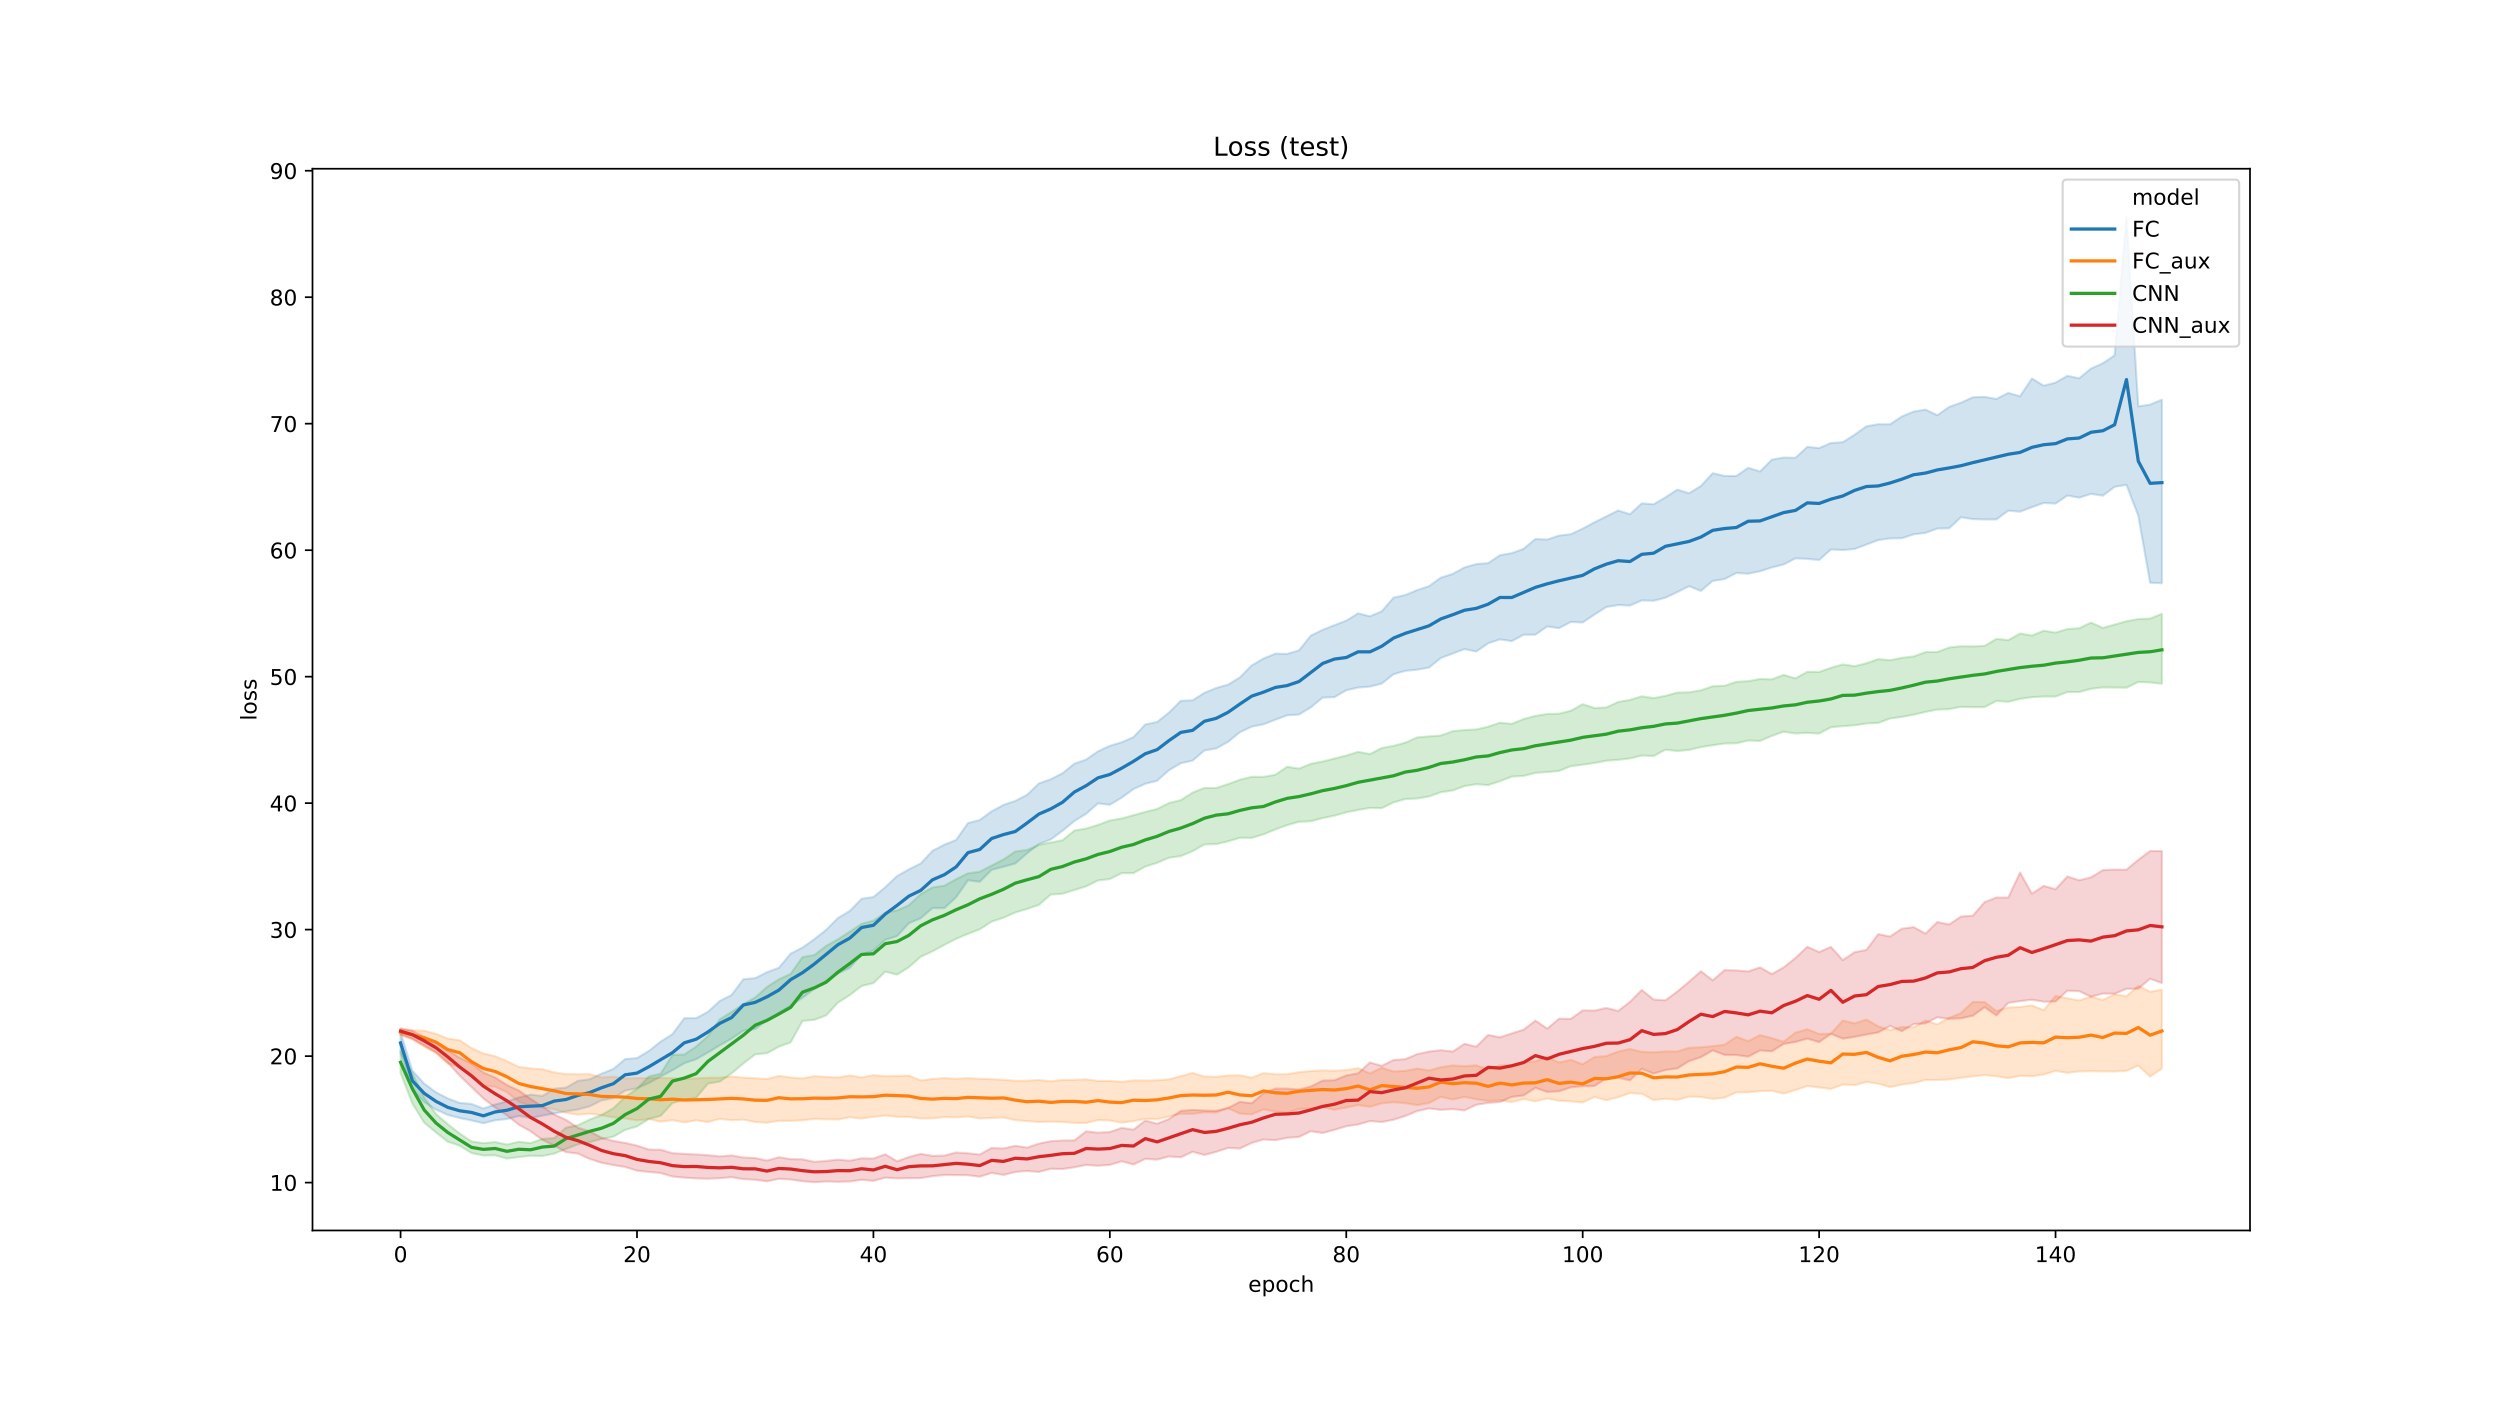 <?xml version="1.0" encoding="utf-8" standalone="no"?>
<!DOCTYPE svg PUBLIC "-//W3C//DTD SVG 1.1//EN"
  "http://www.w3.org/Graphics/SVG/1.1/DTD/svg11.dtd">
<!-- Created with matplotlib (https://matplotlib.org/) -->
<svg height="648pt" version="1.1" viewBox="0 0 1152 648" width="1152pt" xmlns="http://www.w3.org/2000/svg" xmlns:xlink="http://www.w3.org/1999/xlink">
 <defs>
  <style type="text/css">
*{stroke-linecap:butt;stroke-linejoin:round;}
  </style>
 </defs>
 <g id="figure_1">
  <g id="patch_1">
   <path d="M 0 648 
L 1152 648 
L 1152 0 
L 0 0 
z
" style="fill:#ffffff;"/>
  </g>
  <g id="axes_1">
   <g id="patch_2">
    <path d="M 144 567 
L 1036.8 567 
L 1036.8 77.76 
L 144 77.76 
z
" style="fill:#ffffff;"/>
   </g>
   <g id="PolyCollection_1">
    <defs>
     <path d="M 184.582 -172.263 
L 184.582 -162.93 
L 190.029 -145.836 
L 195.476 -140.171 
L 200.923 -136.665 
L 206.371 -134.229 
L 211.818 -132.805 
L 217.265 -131.712 
L 222.712 -130.412 
L 228.16 -131.752 
L 233.607 -132.355 
L 239.054 -133.754 
L 244.501 -132.836 
L 249.949 -133.912 
L 255.396 -134.921 
L 260.843 -135.886 
L 266.29 -136.729 
L 271.737 -138.188 
L 277.185 -140.926 
L 282.632 -141.935 
L 288.079 -145.433 
L 293.526 -146.535 
L 298.974 -148.921 
L 304.421 -151.945 
L 309.868 -154.835 
L 315.315 -158.059 
L 320.762 -159.906 
L 326.21 -163.023 
L 331.657 -166.305 
L 337.104 -169.365 
L 342.551 -173.075 
L 347.999 -173.828 
L 353.446 -177.869 
L 358.893 -181.307 
L 364.34 -184.542 
L 369.787 -188.194 
L 375.235 -192.333 
L 380.682 -195.976 
L 386.129 -199.357 
L 391.576 -201.996 
L 397.024 -208.141 
L 402.471 -209.919 
L 407.918 -214.903 
L 413.365 -216.635 
L 418.812 -222.577 
L 424.26 -224.877 
L 429.707 -229.579 
L 435.154 -229.518 
L 440.601 -234.567 
L 446.049 -242.371 
L 451.496 -241.676 
L 456.943 -247.178 
L 462.39 -248.598 
L 467.837 -250.066 
L 473.285 -254.813 
L 478.732 -259.013 
L 484.179 -261.152 
L 489.626 -265.192 
L 495.074 -269.663 
L 500.521 -273.031 
L 505.968 -277.786 
L 511.415 -277.148 
L 516.862 -280.412 
L 522.31 -284.406 
L 527.757 -286.833 
L 533.204 -288.239 
L 538.651 -293.062 
L 544.099 -296.308 
L 549.546 -297.506 
L 554.993 -302.181 
L 560.44 -303.128 
L 565.887 -306.14 
L 571.335 -310.569 
L 576.782 -313.156 
L 582.229 -314.25 
L 587.676 -316.331 
L 593.124 -318.39 
L 598.571 -318.72 
L 604.018 -322.03 
L 609.465 -326.551 
L 614.913 -326.736 
L 620.36 -329.938 
L 625.807 -331.174 
L 631.254 -331.59 
L 636.701 -332.991 
L 642.149 -337.32 
L 647.596 -338.886 
L 653.043 -339.398 
L 658.49 -340.374 
L 663.938 -344.798 
L 669.385 -346.846 
L 674.832 -348.885 
L 680.279 -347.765 
L 685.726 -351.556 
L 691.174 -353.383 
L 696.621 -352.549 
L 702.068 -355.504 
L 707.515 -355.538 
L 712.963 -359.325 
L 718.41 -358.54 
L 723.857 -361.398 
L 729.304 -361.135 
L 734.751 -364.817 
L 740.199 -368.298 
L 745.646 -369.206 
L 751.093 -368.942 
L 756.54 -371.331 
L 761.988 -371.161 
L 767.435 -372.566 
L 772.882 -375.153 
L 778.329 -377.879 
L 783.776 -375.702 
L 789.224 -380.313 
L 794.671 -381.158 
L 800.118 -383.952 
L 805.565 -383.63 
L 811.013 -384.771 
L 816.46 -386.526 
L 821.907 -387.897 
L 827.354 -390.714 
L 832.801 -390.482 
L 838.249 -389.942 
L 843.696 -394.796 
L 849.143 -394.557 
L 854.59 -395.009 
L 860.038 -397.074 
L 865.485 -399.129 
L 870.932 -399.896 
L 876.379 -399.974 
L 881.826 -401.782 
L 887.274 -402.443 
L 892.721 -404.448 
L 898.168 -404.555 
L 903.615 -409.654 
L 909.063 -408.806 
L 914.51 -408.633 
L 919.957 -408.645 
L 925.404 -412.692 
L 930.851 -412.216 
L 936.299 -414.291 
L 941.746 -416.234 
L 947.193 -415.949 
L 952.64 -419.667 
L 958.088 -418.653 
L 963.535 -420.434 
L 968.982 -419.588 
L 974.429 -423.672 
L 979.877 -424.59 
L 985.324 -410.34 
L 990.771 -379.477 
L 996.218 -379.225 
L 996.218 -463.847 
L 996.218 -463.847 
L 990.771 -461.558 
L 985.324 -460.747 
L 979.877 -548.002 
L 974.429 -484.281 
L 968.982 -480.591 
L 963.535 -478.184 
L 958.088 -473.687 
L 952.64 -474.813 
L 947.193 -471.691 
L 941.746 -470.288 
L 936.299 -473.586 
L 930.851 -465.385 
L 925.404 -466.957 
L 919.957 -464.156 
L 914.51 -465.133 
L 909.063 -464.956 
L 903.615 -462.438 
L 898.168 -460.514 
L 892.721 -456.663 
L 887.274 -459.248 
L 881.826 -458.349 
L 876.379 -456.09 
L 870.932 -452.478 
L 865.485 -452.527 
L 860.038 -451.566 
L 854.59 -447.686 
L 849.143 -444.207 
L 843.696 -443.877 
L 838.249 -441.536 
L 832.801 -442.068 
L 827.354 -437.064 
L 821.907 -437.157 
L 816.46 -436.191 
L 811.013 -430.711 
L 805.565 -432.433 
L 800.118 -428.678 
L 794.671 -428.673 
L 789.224 -429.97 
L 783.776 -424.066 
L 778.329 -420.724 
L 772.882 -422.385 
L 767.435 -418.812 
L 761.988 -415.637 
L 756.54 -416.043 
L 751.093 -411.064 
L 745.646 -412.779 
L 740.199 -410.04 
L 734.751 -407.33 
L 729.304 -404.41 
L 723.857 -401.83 
L 718.41 -401.217 
L 712.963 -399.369 
L 707.515 -399.641 
L 702.068 -395.113 
L 696.621 -393.126 
L 691.174 -392.158 
L 685.726 -388.508 
L 680.279 -388.067 
L 674.832 -386.519 
L 669.385 -383.531 
L 663.938 -381.822 
L 658.49 -377.892 
L 653.043 -376.079 
L 647.596 -373.82 
L 642.149 -372.621 
L 636.701 -366.278 
L 631.254 -364.014 
L 625.807 -365.36 
L 620.36 -362.021 
L 614.913 -359.911 
L 609.465 -357.761 
L 604.018 -355.103 
L 598.571 -348.318 
L 593.124 -346.67 
L 587.676 -346.797 
L 582.229 -344.564 
L 576.782 -341.374 
L 571.335 -335.872 
L 565.887 -332.516 
L 560.44 -330.979 
L 554.993 -328.739 
L 549.546 -325.296 
L 544.099 -325.076 
L 538.651 -319.63 
L 533.204 -315.32 
L 527.757 -314.177 
L 522.31 -308.33 
L 516.862 -305.971 
L 511.415 -304.341 
L 505.968 -301.805 
L 500.521 -298.012 
L 495.074 -296.078 
L 489.626 -291.724 
L 484.179 -288.921 
L 478.732 -287.001 
L 473.285 -281.75 
L 467.837 -278.941 
L 462.39 -277.094 
L 456.943 -274.147 
L 451.496 -270.147 
L 446.049 -268.745 
L 440.601 -260.986 
L 435.154 -258.78 
L 429.707 -255.966 
L 424.26 -250.127 
L 418.812 -247.403 
L 413.365 -244.32 
L 407.918 -239.174 
L 402.471 -234.65 
L 397.024 -233.828 
L 391.576 -228.265 
L 386.129 -224.982 
L 380.682 -219.525 
L 375.235 -215.223 
L 369.787 -211.351 
L 364.34 -208.574 
L 358.893 -202.026 
L 353.446 -200.026 
L 347.999 -197.255 
L 342.551 -196.758 
L 337.104 -189.515 
L 331.657 -186.764 
L 326.21 -181.739 
L 320.762 -178.842 
L 315.315 -178.793 
L 309.868 -171.461 
L 304.421 -168.025 
L 298.974 -163.698 
L 293.526 -160.449 
L 288.079 -159.967 
L 282.632 -155.413 
L 277.185 -153.284 
L 271.737 -150.674 
L 266.29 -149.972 
L 260.843 -146.832 
L 255.396 -146.34 
L 249.949 -142.974 
L 244.501 -143.637 
L 239.054 -142.242 
L 233.607 -140.478 
L 228.16 -139.062 
L 222.712 -137.178 
L 217.265 -139.321 
L 211.818 -139.775 
L 206.371 -141.851 
L 200.923 -144.669 
L 195.476 -148.658 
L 190.029 -154.633 
L 184.582 -172.263 
z
" id="m6b0d81346f" style="stroke:#1f77b4;stroke-opacity:0.2;"/>
    </defs>
    <g clip-path="url(#p15d83862dd)">
     <use style="fill:#1f77b4;fill-opacity:0.2;stroke:#1f77b4;stroke-opacity:0.2;" x="0" xlink:href="#m6b0d81346f" y="648"/>
    </g>
   </g>
   <g id="PolyCollection_2">
    <defs>
     <path d="M 184.582 -173.834 
L 184.582 -171.024 
L 190.029 -169.323 
L 195.476 -165.692 
L 200.923 -162.722 
L 206.371 -157.838 
L 211.818 -156.363 
L 217.265 -151.803 
L 222.712 -147.859 
L 228.16 -147.249 
L 233.607 -144.693 
L 239.054 -140.372 
L 244.501 -138.393 
L 249.949 -137.793 
L 255.396 -136.902 
L 260.843 -135.235 
L 266.29 -134.335 
L 271.737 -134.818 
L 277.185 -134.094 
L 282.632 -133.113 
L 288.079 -132.629 
L 293.526 -131.743 
L 298.974 -132.347 
L 304.421 -131.131 
L 309.868 -131.824 
L 315.315 -130.777 
L 320.762 -131.742 
L 326.21 -130.961 
L 331.657 -132.409 
L 337.104 -131.819 
L 342.551 -132.063 
L 347.999 -131.006 
L 353.446 -130.643 
L 358.893 -131.526 
L 364.34 -131.519 
L 369.787 -131.754 
L 375.235 -132.418 
L 380.682 -132.217 
L 386.129 -132.127 
L 391.576 -133.171 
L 397.024 -132.58 
L 402.471 -133.361 
L 407.918 -133.976 
L 413.365 -133.367 
L 418.812 -133.308 
L 424.26 -132.612 
L 429.707 -132.667 
L 435.154 -133.236 
L 440.601 -133.102 
L 446.049 -133.525 
L 451.496 -132.628 
L 456.943 -132.865 
L 462.39 -133.031 
L 467.837 -131.849 
L 473.285 -131.399 
L 478.732 -130.965 
L 484.179 -131.117 
L 489.626 -131.029 
L 495.074 -130.571 
L 500.521 -130.522 
L 505.968 -131.879 
L 511.415 -131.685 
L 516.862 -130.669 
L 522.31 -131.371 
L 527.757 -132.437 
L 533.204 -132.28 
L 538.651 -133.491 
L 544.099 -134.82 
L 549.546 -134.715 
L 554.993 -135.432 
L 560.44 -135.353 
L 565.887 -137.333 
L 571.335 -134.853 
L 576.782 -134.505 
L 582.229 -136.801 
L 587.676 -135.769 
L 593.124 -135.224 
L 598.571 -137.028 
L 604.018 -137.186 
L 609.465 -137.793 
L 614.913 -136.646 
L 620.36 -137.661 
L 625.807 -138.77 
L 631.254 -137.992 
L 636.701 -139.566 
L 642.149 -140.119 
L 647.596 -139.656 
L 653.043 -138.759 
L 658.49 -139.724 
L 663.938 -142.568 
L 669.385 -141.367 
L 674.832 -142.535 
L 680.279 -141.482 
L 685.726 -140.662 
L 691.174 -141.062 
L 696.621 -140.123 
L 702.068 -141.554 
L 707.515 -140.525 
L 712.963 -141.839 
L 718.41 -140.734 
L 723.857 -140.495 
L 729.304 -139.993 
L 734.751 -142.511 
L 740.199 -141.012 
L 745.646 -142.382 
L 751.093 -144.266 
L 756.54 -144.003 
L 761.988 -141.096 
L 767.435 -141.689 
L 772.882 -141.171 
L 778.329 -142.681 
L 783.776 -142.506 
L 789.224 -141.649 
L 794.671 -142.173 
L 800.118 -144.639 
L 805.565 -144.634 
L 811.013 -145.264 
L 816.46 -145.366 
L 821.907 -144.093 
L 827.354 -145.713 
L 832.801 -147.566 
L 838.249 -146.923 
L 843.696 -146.225 
L 849.143 -148.246 
L 854.59 -147.951 
L 860.038 -149.435 
L 865.485 -148.671 
L 870.932 -147.054 
L 876.379 -148.219 
L 881.826 -148.951 
L 887.274 -150.35 
L 892.721 -150.333 
L 898.168 -150.573 
L 903.615 -151.398 
L 909.063 -152.007 
L 914.51 -152.614 
L 919.957 -152.076 
L 925.404 -151.181 
L 930.851 -152.257 
L 936.299 -152.06 
L 941.746 -152.848 
L 947.193 -154.518 
L 952.64 -153.652 
L 958.088 -154.287 
L 963.535 -154.407 
L 968.982 -154.315 
L 974.429 -154.267 
L 979.877 -154.564 
L 985.324 -157.011 
L 990.771 -151.885 
L 996.218 -155.615 
L 996.218 -191.977 
L 996.218 -191.977 
L 990.771 -190.984 
L 985.324 -193.687 
L 979.877 -188.952 
L 974.429 -189.809 
L 968.982 -187.244 
L 963.535 -188.713 
L 958.088 -187.021 
L 952.64 -187.971 
L 947.193 -189.035 
L 941.746 -182.531 
L 936.299 -184.701 
L 930.851 -183.985 
L 925.404 -183.721 
L 919.957 -182.126 
L 914.51 -186.224 
L 909.063 -186.316 
L 903.615 -181.172 
L 898.168 -179.005 
L 892.721 -175.978 
L 887.274 -177.761 
L 881.826 -174.563 
L 876.379 -174.769 
L 870.932 -173.348 
L 865.485 -175.099 
L 860.038 -178.173 
L 854.59 -176.439 
L 849.143 -177.701 
L 843.696 -171.705 
L 838.249 -171.519 
L 832.801 -173.713 
L 827.354 -172.183 
L 821.907 -167.967 
L 816.46 -169.611 
L 811.013 -171.04 
L 805.565 -168.262 
L 800.118 -170.244 
L 794.671 -166.607 
L 789.224 -165.935 
L 783.776 -165.412 
L 778.329 -165.198 
L 772.882 -163.454 
L 767.435 -163.487 
L 761.988 -163.093 
L 756.54 -163.301 
L 751.093 -164.62 
L 745.646 -163.43 
L 740.199 -161.355 
L 734.751 -160.903 
L 729.304 -157.602 
L 723.857 -159.631 
L 718.41 -158.362 
L 712.963 -160.968 
L 707.515 -158.965 
L 702.068 -158.373 
L 696.621 -157.221 
L 691.174 -157.089 
L 685.726 -155.286 
L 680.279 -157.056 
L 674.832 -156.735 
L 669.385 -157.025 
L 663.938 -156.247 
L 658.49 -154.714 
L 653.043 -155.618 
L 647.596 -154.557 
L 642.149 -154.269 
L 636.701 -155.998 
L 631.254 -153.363 
L 625.807 -155.807 
L 620.36 -154.9 
L 614.913 -154.598 
L 609.465 -154.754 
L 604.018 -154.453 
L 598.571 -153.971 
L 593.124 -153.017 
L 587.676 -152.976 
L 582.229 -153.506 
L 576.782 -151.413 
L 571.335 -152.503 
L 565.887 -152.416 
L 560.44 -151.809 
L 554.993 -151.957 
L 549.546 -153.57 
L 544.099 -152.103 
L 538.651 -150.666 
L 533.204 -150.163 
L 527.757 -150.075 
L 522.31 -150.182 
L 516.862 -149.449 
L 511.415 -149.945 
L 505.968 -149.888 
L 500.521 -150.658 
L 495.074 -150.42 
L 489.626 -150.36 
L 484.179 -149.743 
L 478.732 -150.34 
L 473.285 -150.033 
L 467.837 -149.977 
L 462.39 -150.395 
L 456.943 -150.7 
L 451.496 -150.888 
L 446.049 -151.194 
L 440.601 -150.913 
L 435.154 -151.225 
L 429.707 -150.798 
L 424.26 -150.118 
L 418.812 -152.361 
L 413.365 -152.205 
L 407.918 -152.074 
L 402.471 -152.551 
L 397.024 -151.538 
L 391.576 -152.436 
L 386.129 -151.468 
L 380.682 -151.766 
L 375.235 -152.087 
L 369.787 -151.053 
L 364.34 -151.493 
L 358.893 -152.223 
L 353.446 -150.746 
L 347.999 -151.173 
L 342.551 -151.415 
L 337.104 -151.948 
L 331.657 -151.408 
L 326.21 -151.36 
L 320.762 -151.086 
L 315.315 -150.904 
L 309.868 -151.162 
L 304.421 -151.315 
L 298.974 -151.219 
L 293.526 -151.214 
L 288.079 -151.043 
L 282.632 -151.888 
L 277.185 -151.496 
L 271.737 -153.027 
L 266.29 -153.01 
L 260.843 -153.027 
L 255.396 -153.843 
L 249.949 -155.262 
L 244.501 -155.682 
L 239.054 -156.372 
L 233.607 -159.015 
L 228.16 -161.28 
L 222.712 -162.596 
L 217.265 -165.026 
L 211.818 -168.657 
L 206.371 -169.41 
L 200.923 -171.592 
L 195.476 -173.051 
L 190.029 -173.251 
L 184.582 -173.834 
z
" id="m40afe9278e" style="stroke:#ff7f0e;stroke-opacity:0.2;"/>
    </defs>
    <g clip-path="url(#p15d83862dd)">
     <use style="fill:#ff7f0e;fill-opacity:0.2;stroke:#ff7f0e;stroke-opacity:0.2;" x="0" xlink:href="#m40afe9278e" y="648"/>
    </g>
   </g>
   <g id="PolyCollection_3">
    <defs>
     <path d="M 184.582 -163.703 
L 184.582 -153.574 
L 190.029 -139.493 
L 195.476 -130.657 
L 200.923 -126.145 
L 206.371 -121.855 
L 211.818 -120.079 
L 217.265 -116.672 
L 222.712 -115.516 
L 228.16 -115.632 
L 233.607 -114.125 
L 239.054 -114.83 
L 244.501 -115.425 
L 249.949 -115.327 
L 255.396 -116.395 
L 260.843 -118.57 
L 266.29 -120.696 
L 271.737 -121.693 
L 277.185 -123.174 
L 282.632 -124.205 
L 288.079 -127.329 
L 293.526 -128.912 
L 298.974 -132.376 
L 304.421 -133.807 
L 309.868 -139.705 
L 315.315 -141.196 
L 320.762 -142.125 
L 326.21 -148.681 
L 331.657 -149.591 
L 337.104 -153.393 
L 342.551 -157.953 
L 347.999 -162.146 
L 353.446 -162.665 
L 358.893 -165.695 
L 364.34 -167.648 
L 369.787 -177.549 
L 375.235 -178.059 
L 380.682 -180.083 
L 386.129 -186.02 
L 391.576 -189.462 
L 397.024 -193.658 
L 402.471 -194.966 
L 407.918 -200.266 
L 413.365 -198.871 
L 418.812 -202.301 
L 424.26 -207.135 
L 429.707 -209.64 
L 435.154 -212.593 
L 440.601 -215.414 
L 446.049 -217.697 
L 451.496 -219.781 
L 456.943 -223.308 
L 462.39 -225.125 
L 467.837 -227.52 
L 473.285 -229.172 
L 478.732 -231.005 
L 484.179 -235.777 
L 489.626 -236.185 
L 495.074 -237.893 
L 500.521 -239.582 
L 505.968 -242.287 
L 511.415 -242.929 
L 516.862 -245.647 
L 522.31 -245.656 
L 527.757 -248.728 
L 533.204 -250.377 
L 538.651 -252.758 
L 544.099 -253.488 
L 549.546 -255.804 
L 554.993 -258.885 
L 560.44 -259.044 
L 565.887 -260.31 
L 571.335 -261.941 
L 576.782 -261.904 
L 582.229 -263.551 
L 587.676 -265.786 
L 593.124 -267.778 
L 598.571 -269.326 
L 604.018 -269.552 
L 609.465 -271.027 
L 614.913 -272.124 
L 620.36 -273.692 
L 625.807 -274.777 
L 631.254 -275.693 
L 636.701 -275.595 
L 642.149 -278.258 
L 647.596 -279.775 
L 653.043 -280.051 
L 658.49 -280.985 
L 663.938 -282.947 
L 669.385 -283.745 
L 674.832 -285.775 
L 680.279 -286.64 
L 685.726 -286.24 
L 691.174 -288.008 
L 696.621 -290.145 
L 702.068 -290.452 
L 707.515 -291.853 
L 712.963 -292.253 
L 718.41 -292.735 
L 723.857 -294.967 
L 729.304 -295.622 
L 734.751 -296.404 
L 740.199 -297.472 
L 745.646 -297.864 
L 751.093 -298.516 
L 756.54 -299.845 
L 761.988 -299.587 
L 767.435 -302.559 
L 772.882 -301.921 
L 778.329 -302.444 
L 783.776 -303.764 
L 789.224 -304.575 
L 794.671 -305.412 
L 800.118 -305.497 
L 805.565 -306.771 
L 811.013 -306.579 
L 816.46 -308.882 
L 821.907 -310.843 
L 827.354 -309.996 
L 832.801 -310.305 
L 838.249 -309.97 
L 843.696 -312.882 
L 849.143 -313.385 
L 854.59 -313.791 
L 860.038 -314.623 
L 865.485 -314.865 
L 870.932 -316.941 
L 876.379 -317.638 
L 881.826 -318.683 
L 887.274 -319.934 
L 892.721 -321.038 
L 898.168 -321.228 
L 903.615 -322.291 
L 909.063 -322.137 
L 914.51 -322.183 
L 919.957 -324.996 
L 925.404 -324.594 
L 930.851 -325.992 
L 936.299 -326.731 
L 941.746 -327.054 
L 947.193 -327.021 
L 952.64 -329.109 
L 958.088 -329.099 
L 963.535 -330.591 
L 968.982 -331.248 
L 974.429 -331.185 
L 979.877 -331.101 
L 985.324 -333.74 
L 990.771 -333.53 
L 996.218 -332.917 
L 996.218 -365.183 
L 996.218 -365.183 
L 990.771 -362.957 
L 985.324 -362.74 
L 979.877 -361.734 
L 974.429 -360.195 
L 968.982 -358.665 
L 963.535 -361.101 
L 958.088 -358.514 
L 952.64 -358.156 
L 947.193 -356.489 
L 941.746 -357.38 
L 936.299 -355.122 
L 930.851 -356.092 
L 925.404 -353.012 
L 919.957 -353.615 
L 914.51 -350.39 
L 909.063 -350.107 
L 903.615 -350.226 
L 898.168 -349.63 
L 892.721 -347.561 
L 887.274 -347.553 
L 881.826 -345.498 
L 876.379 -344.866 
L 870.932 -343.758 
L 865.485 -344.276 
L 860.038 -342.368 
L 854.59 -341.021 
L 849.143 -341.824 
L 843.696 -340.275 
L 838.249 -338.369 
L 832.801 -338.447 
L 827.354 -335.408 
L 821.907 -336.989 
L 816.46 -334.953 
L 811.013 -335.111 
L 805.565 -334.138 
L 800.118 -333.798 
L 794.671 -331.999 
L 789.224 -331.771 
L 783.776 -329.897 
L 778.329 -328.986 
L 772.882 -328.849 
L 767.435 -327.356 
L 761.988 -326.315 
L 756.54 -327.149 
L 751.093 -325.478 
L 745.646 -324.552 
L 740.199 -322.017 
L 734.751 -321.739 
L 729.304 -323.532 
L 723.857 -320.502 
L 718.41 -319.13 
L 712.963 -318.995 
L 707.515 -318.106 
L 702.068 -316.68 
L 696.621 -314.429 
L 691.174 -314.978 
L 685.726 -313.141 
L 680.279 -311.886 
L 674.832 -311.598 
L 669.385 -311.069 
L 663.938 -309.077 
L 658.49 -308.675 
L 653.043 -308.215 
L 647.596 -305.792 
L 642.149 -304.308 
L 636.701 -303.317 
L 631.254 -300.515 
L 625.807 -301.543 
L 620.36 -299.832 
L 614.913 -298.467 
L 609.465 -297.097 
L 604.018 -296.038 
L 598.571 -293.825 
L 593.124 -294.673 
L 587.676 -291.001 
L 582.229 -290.018 
L 576.782 -290.034 
L 571.335 -288.707 
L 565.887 -286.661 
L 560.44 -284.899 
L 554.993 -284.922 
L 549.546 -282.774 
L 544.099 -279.279 
L 538.651 -277.982 
L 533.204 -275.228 
L 527.757 -273.856 
L 522.31 -272.353 
L 516.862 -270.831 
L 511.415 -269.948 
L 505.968 -267.866 
L 500.521 -266.238 
L 495.074 -265.27 
L 489.626 -260.823 
L 484.179 -259.759 
L 478.732 -258.703 
L 473.285 -256.345 
L 467.837 -255.616 
L 462.39 -251.941 
L 456.943 -249.182 
L 451.496 -246.323 
L 446.049 -245.565 
L 440.601 -242.908 
L 435.154 -239.855 
L 429.707 -239.076 
L 424.26 -235.999 
L 418.812 -230.856 
L 413.365 -228.486 
L 407.918 -227.413 
L 402.471 -223.768 
L 397.024 -222.307 
L 391.576 -218.678 
L 386.129 -215.196 
L 380.682 -212.139 
L 375.235 -207.924 
L 369.787 -206.992 
L 364.34 -199.245 
L 358.893 -196.721 
L 353.446 -193.216 
L 347.999 -188.381 
L 342.551 -185.328 
L 337.104 -181.702 
L 331.657 -178.305 
L 326.21 -170.528 
L 320.762 -165.737 
L 315.315 -162.068 
L 309.868 -161.912 
L 304.421 -153.25 
L 298.974 -151.968 
L 293.526 -146.263 
L 288.079 -142.552 
L 282.632 -137.345 
L 277.185 -134.23 
L 271.737 -132.12 
L 266.29 -129.516 
L 260.843 -128.394 
L 255.396 -123.549 
L 249.949 -123.211 
L 244.501 -121.25 
L 239.054 -121.882 
L 233.607 -120.59 
L 228.16 -121.772 
L 222.712 -121.23 
L 217.265 -122.011 
L 211.818 -125.72 
L 206.371 -129.954 
L 200.923 -134.617 
L 195.476 -142.343 
L 190.029 -153.456 
L 184.582 -163.703 
z
" id="m8b7e460789" style="stroke:#2ca02c;stroke-opacity:0.2;"/>
    </defs>
    <g clip-path="url(#p15d83862dd)">
     <use style="fill:#2ca02c;fill-opacity:0.2;stroke:#2ca02c;stroke-opacity:0.2;" x="0" xlink:href="#m8b7e460789" y="648"/>
    </g>
   </g>
   <g id="PolyCollection_4">
    <defs>
     <path d="M 184.582 -174.15 
L 184.582 -171.381 
L 190.029 -169.171 
L 195.476 -166.22 
L 200.923 -163.067 
L 206.371 -158.294 
L 211.818 -152.306 
L 217.265 -147.075 
L 222.712 -141.852 
L 228.16 -137.639 
L 233.607 -134.022 
L 239.054 -129.734 
L 244.501 -126.705 
L 249.949 -122.735 
L 255.396 -120.119 
L 260.843 -117.075 
L 266.29 -116.444 
L 271.737 -113.957 
L 277.185 -112.18 
L 282.632 -111.14 
L 288.079 -110.262 
L 293.526 -108.56 
L 298.974 -107.969 
L 304.421 -107.464 
L 309.868 -105.844 
L 315.315 -105.336 
L 320.762 -104.998 
L 326.21 -104.831 
L 331.657 -105.086 
L 337.104 -105.536 
L 342.551 -104.65 
L 347.999 -104.367 
L 353.446 -103.637 
L 358.893 -104.798 
L 364.34 -104.495 
L 369.787 -103.684 
L 375.235 -103.238 
L 380.682 -103.577 
L 386.129 -103.425 
L 391.576 -103.558 
L 397.024 -104.337 
L 402.471 -103.868 
L 407.918 -105.321 
L 413.365 -105.004 
L 418.812 -105.082 
L 424.26 -105.146 
L 429.707 -106.015 
L 435.154 -106.575 
L 440.601 -106.525 
L 446.049 -106.459 
L 451.496 -105.765 
L 456.943 -107.534 
L 462.39 -106.584 
L 467.837 -107.934 
L 473.285 -108.402 
L 478.732 -107.964 
L 484.179 -109.435 
L 489.626 -109.308 
L 495.074 -110.115 
L 500.521 -111.178 
L 505.968 -110.818 
L 511.415 -111.228 
L 516.862 -112.857 
L 522.31 -111.392 
L 527.757 -113.985 
L 533.204 -113.654 
L 538.651 -115.104 
L 544.099 -114.709 
L 549.546 -117.247 
L 554.993 -115.783 
L 560.44 -117.225 
L 565.887 -119.026 
L 571.335 -118.746 
L 576.782 -121.334 
L 582.229 -122.92 
L 587.676 -122.612 
L 593.124 -123.681 
L 598.571 -124.09 
L 604.018 -126.729 
L 609.465 -125.915 
L 614.913 -127.368 
L 620.36 -129.031 
L 625.807 -129.84 
L 631.254 -131.414 
L 636.701 -130.976 
L 642.149 -132.009 
L 647.596 -133.762 
L 653.043 -136.03 
L 658.49 -137.238 
L 663.938 -136.578 
L 669.385 -136.919 
L 674.832 -136.341 
L 680.279 -138.902 
L 685.726 -139.777 
L 691.174 -140.178 
L 696.621 -142.544 
L 702.068 -143.209 
L 707.515 -146.713 
L 712.963 -144.834 
L 718.41 -145.142 
L 723.857 -146.954 
L 729.304 -147.469 
L 734.751 -147.584 
L 740.199 -151.08 
L 745.646 -151.42 
L 751.093 -150.157 
L 756.54 -155.448 
L 761.988 -153.28 
L 767.435 -154.93 
L 772.882 -155.66 
L 778.329 -159.068 
L 783.776 -160.839 
L 789.224 -164.002 
L 794.671 -161.919 
L 800.118 -161.825 
L 805.565 -161.091 
L 811.013 -163.958 
L 816.46 -163.546 
L 821.907 -166.956 
L 827.354 -167.863 
L 832.801 -169.393 
L 838.249 -167.812 
L 843.696 -171.604 
L 849.143 -169.397 
L 854.59 -170.205 
L 860.038 -171.298 
L 865.485 -172.252 
L 870.932 -175.28 
L 876.379 -172.834 
L 881.826 -176.09 
L 887.274 -176.429 
L 892.721 -179.225 
L 898.168 -178.523 
L 903.615 -178.774 
L 909.063 -179.92 
L 914.51 -183.892 
L 919.957 -180.077 
L 925.404 -185.875 
L 930.851 -186.68 
L 936.299 -187.323 
L 941.746 -186.416 
L 947.193 -186.499 
L 952.64 -191.48 
L 958.088 -191.249 
L 963.535 -188.745 
L 968.982 -190.172 
L 974.429 -190.079 
L 979.877 -192.362 
L 985.324 -192.4 
L 990.771 -196.994 
L 996.218 -195.012 
L 996.218 -255.844 
L 996.218 -255.844 
L 990.771 -255.87 
L 985.324 -251.836 
L 979.877 -247.242 
L 974.429 -247.287 
L 968.982 -247.06 
L 963.535 -243.72 
L 958.088 -242.37 
L 952.64 -244.12 
L 947.193 -238.243 
L 941.746 -239.813 
L 936.299 -236.194 
L 930.851 -245.951 
L 925.404 -234.403 
L 919.957 -234.415 
L 914.51 -232.32 
L 909.063 -226.05 
L 903.615 -225.669 
L 898.168 -222.008 
L 892.721 -223.128 
L 887.274 -217.769 
L 881.826 -220.785 
L 876.379 -220.049 
L 870.932 -216.461 
L 865.485 -217.553 
L 860.038 -210.27 
L 854.59 -209.228 
L 849.143 -205.561 
L 843.696 -211.698 
L 838.249 -209.276 
L 832.801 -211.729 
L 827.354 -206.556 
L 821.907 -202.22 
L 816.46 -199.145 
L 811.013 -202.237 
L 805.565 -200.359 
L 800.118 -200.845 
L 794.671 -200.963 
L 789.224 -196.256 
L 783.776 -200.481 
L 778.329 -195.63 
L 772.882 -191.1 
L 767.435 -187.063 
L 761.988 -187.413 
L 756.54 -191.836 
L 751.093 -186.358 
L 745.646 -182.14 
L 740.199 -183.548 
L 734.751 -182.322 
L 729.304 -182.422 
L 723.857 -178.497 
L 718.41 -178.588 
L 712.963 -174.005 
L 707.515 -177.723 
L 702.068 -173.498 
L 696.621 -171.813 
L 691.174 -170.015 
L 685.726 -171.106 
L 680.279 -165.69 
L 674.832 -166.999 
L 669.385 -163.43 
L 663.938 -164.073 
L 658.49 -163.434 
L 653.043 -162.266 
L 647.596 -159.959 
L 642.149 -159.539 
L 636.701 -156.881 
L 631.254 -158.449 
L 625.807 -153.421 
L 620.36 -152.428 
L 614.913 -150.214 
L 609.465 -150.064 
L 604.018 -147.344 
L 598.571 -145.96 
L 593.124 -146.371 
L 587.676 -146.386 
L 582.229 -144.28 
L 576.782 -139.621 
L 571.335 -140.29 
L 565.887 -137.455 
L 560.44 -136.141 
L 554.993 -136.255 
L 549.546 -136.564 
L 544.099 -136.108 
L 538.651 -132.339 
L 533.204 -130.186 
L 527.757 -131.637 
L 522.31 -127.459 
L 516.862 -128.266 
L 511.415 -126.374 
L 505.968 -126.058 
L 500.521 -126.687 
L 495.074 -122.523 
L 489.626 -122.482 
L 484.179 -122.132 
L 478.732 -121.039 
L 473.285 -119.191 
L 467.837 -120.026 
L 462.39 -118.775 
L 456.943 -119.033 
L 451.496 -116.008 
L 446.049 -116.563 
L 440.601 -116.939 
L 435.154 -115.516 
L 429.707 -115.375 
L 424.26 -116.307 
L 418.812 -114.856 
L 413.365 -112.882 
L 407.918 -116.113 
L 402.471 -114.143 
L 397.024 -114.252 
L 391.576 -113.151 
L 386.129 -113.659 
L 380.682 -113.033 
L 375.235 -112.632 
L 369.787 -113.792 
L 364.34 -113.899 
L 358.893 -114.734 
L 353.446 -113.232 
L 347.999 -114.384 
L 342.551 -114.625 
L 337.104 -115.589 
L 331.657 -115.122 
L 326.21 -115.7 
L 320.762 -116.041 
L 315.315 -116.292 
L 309.868 -116.619 
L 304.421 -118.198 
L 298.974 -118.298 
L 293.526 -120.114 
L 288.079 -121.344 
L 282.632 -122.278 
L 277.185 -123.736 
L 271.737 -126.679 
L 266.29 -128.341 
L 260.843 -131.973 
L 255.396 -134.447 
L 249.949 -138.152 
L 244.501 -141.64 
L 239.054 -145.516 
L 233.607 -148.003 
L 228.16 -151.505 
L 222.712 -153.807 
L 217.265 -157.929 
L 211.818 -160.651 
L 206.371 -163.912 
L 200.923 -167.498 
L 195.476 -170.171 
L 190.029 -172.999 
L 184.582 -174.15 
z
" id="mb6b113423c" style="stroke:#d62728;stroke-opacity:0.2;"/>
    </defs>
    <g clip-path="url(#p15d83862dd)">
     <use style="fill:#d62728;fill-opacity:0.2;stroke:#d62728;stroke-opacity:0.2;" x="0" xlink:href="#mb6b113423c" y="648"/>
    </g>
   </g>
   <g id="matplotlib.axis_1">
    <g id="xtick_1">
     <g id="line2d_1">
      <defs>
       <path d="M 0 0 
L 0 3.5 
" id="mfc81f95954" style="stroke:#000000;stroke-width:0.8;"/>
      </defs>
      <g>
       <use style="stroke:#000000;stroke-width:0.8;" x="184.582" xlink:href="#mfc81f95954" y="567"/>
      </g>
     </g>
     <g id="text_1">
      <!-- 0 -->
      <defs>
       <path d="M 31.781 66.406 
Q 24.172 66.406 20.328 58.906 
Q 16.5 51.422 16.5 36.375 
Q 16.5 21.391 20.328 13.891 
Q 24.172 6.391 31.781 6.391 
Q 39.453 6.391 43.281 13.891 
Q 47.125 21.391 47.125 36.375 
Q 47.125 51.422 43.281 58.906 
Q 39.453 66.406 31.781 66.406 
z
M 31.781 74.219 
Q 44.047 74.219 50.516 64.516 
Q 56.984 54.828 56.984 36.375 
Q 56.984 17.969 50.516 8.266 
Q 44.047 -1.422 31.781 -1.422 
Q 19.531 -1.422 13.062 8.266 
Q 6.594 17.969 6.594 36.375 
Q 6.594 54.828 13.062 64.516 
Q 19.531 74.219 31.781 74.219 
z
" id="DejaVuSans-48"/>
      </defs>
      <g transform="translate(181.401 581.598)scale(0.1 -0.1)">
       <use xlink:href="#DejaVuSans-48"/>
      </g>
     </g>
    </g>
    <g id="xtick_2">
     <g id="line2d_2">
      <g>
       <use style="stroke:#000000;stroke-width:0.8;" x="293.526" xlink:href="#mfc81f95954" y="567"/>
      </g>
     </g>
     <g id="text_2">
      <!-- 20 -->
      <defs>
       <path d="M 19.188 8.297 
L 53.609 8.297 
L 53.609 0 
L 7.328 0 
L 7.328 8.297 
Q 12.938 14.109 22.625 23.891 
Q 32.328 33.688 34.812 36.531 
Q 39.547 41.844 41.422 45.531 
Q 43.312 49.219 43.312 52.781 
Q 43.312 58.594 39.234 62.25 
Q 35.156 65.922 28.609 65.922 
Q 23.969 65.922 18.812 64.312 
Q 13.672 62.703 7.812 59.422 
L 7.812 69.391 
Q 13.766 71.781 18.938 73 
Q 24.125 74.219 28.422 74.219 
Q 39.75 74.219 46.484 68.547 
Q 53.219 62.891 53.219 53.422 
Q 53.219 48.922 51.531 44.891 
Q 49.859 40.875 45.406 35.406 
Q 44.188 33.984 37.641 27.219 
Q 31.109 20.453 19.188 8.297 
z
" id="DejaVuSans-50"/>
      </defs>
      <g transform="translate(287.164 581.598)scale(0.1 -0.1)">
       <use xlink:href="#DejaVuSans-50"/>
       <use x="63.623" xlink:href="#DejaVuSans-48"/>
      </g>
     </g>
    </g>
    <g id="xtick_3">
     <g id="line2d_3">
      <g>
       <use style="stroke:#000000;stroke-width:0.8;" x="402.471" xlink:href="#mfc81f95954" y="567"/>
      </g>
     </g>
     <g id="text_3">
      <!-- 40 -->
      <defs>
       <path d="M 37.797 64.312 
L 12.891 25.391 
L 37.797 25.391 
z
M 35.203 72.906 
L 47.609 72.906 
L 47.609 25.391 
L 58.016 25.391 
L 58.016 17.188 
L 47.609 17.188 
L 47.609 0 
L 37.797 0 
L 37.797 17.188 
L 4.891 17.188 
L 4.891 26.703 
z
" id="DejaVuSans-52"/>
      </defs>
      <g transform="translate(396.108 581.598)scale(0.1 -0.1)">
       <use xlink:href="#DejaVuSans-52"/>
       <use x="63.623" xlink:href="#DejaVuSans-48"/>
      </g>
     </g>
    </g>
    <g id="xtick_4">
     <g id="line2d_4">
      <g>
       <use style="stroke:#000000;stroke-width:0.8;" x="511.415" xlink:href="#mfc81f95954" y="567"/>
      </g>
     </g>
     <g id="text_4">
      <!-- 60 -->
      <defs>
       <path d="M 33.016 40.375 
Q 26.375 40.375 22.484 35.828 
Q 18.609 31.297 18.609 23.391 
Q 18.609 15.531 22.484 10.953 
Q 26.375 6.391 33.016 6.391 
Q 39.656 6.391 43.531 10.953 
Q 47.406 15.531 47.406 23.391 
Q 47.406 31.297 43.531 35.828 
Q 39.656 40.375 33.016 40.375 
z
M 52.594 71.297 
L 52.594 62.312 
Q 48.875 64.062 45.094 64.984 
Q 41.312 65.922 37.594 65.922 
Q 27.828 65.922 22.672 59.328 
Q 17.531 52.734 16.797 39.406 
Q 19.672 43.656 24.016 45.922 
Q 28.375 48.188 33.594 48.188 
Q 44.578 48.188 50.953 41.516 
Q 57.328 34.859 57.328 23.391 
Q 57.328 12.156 50.688 5.359 
Q 44.047 -1.422 33.016 -1.422 
Q 20.359 -1.422 13.672 8.266 
Q 6.984 17.969 6.984 36.375 
Q 6.984 53.656 15.188 63.938 
Q 23.391 74.219 37.203 74.219 
Q 40.922 74.219 44.703 73.484 
Q 48.484 72.75 52.594 71.297 
z
" id="DejaVuSans-54"/>
      </defs>
      <g transform="translate(505.053 581.598)scale(0.1 -0.1)">
       <use xlink:href="#DejaVuSans-54"/>
       <use x="63.623" xlink:href="#DejaVuSans-48"/>
      </g>
     </g>
    </g>
    <g id="xtick_5">
     <g id="line2d_5">
      <g>
       <use style="stroke:#000000;stroke-width:0.8;" x="620.36" xlink:href="#mfc81f95954" y="567"/>
      </g>
     </g>
     <g id="text_5">
      <!-- 80 -->
      <defs>
       <path d="M 31.781 34.625 
Q 24.75 34.625 20.719 30.859 
Q 16.703 27.094 16.703 20.516 
Q 16.703 13.922 20.719 10.156 
Q 24.75 6.391 31.781 6.391 
Q 38.812 6.391 42.859 10.172 
Q 46.922 13.969 46.922 20.516 
Q 46.922 27.094 42.891 30.859 
Q 38.875 34.625 31.781 34.625 
z
M 21.922 38.812 
Q 15.578 40.375 12.031 44.719 
Q 8.5 49.078 8.5 55.328 
Q 8.5 64.062 14.719 69.141 
Q 20.953 74.219 31.781 74.219 
Q 42.672 74.219 48.875 69.141 
Q 55.078 64.062 55.078 55.328 
Q 55.078 49.078 51.531 44.719 
Q 48 40.375 41.703 38.812 
Q 48.828 37.156 52.797 32.312 
Q 56.781 27.484 56.781 20.516 
Q 56.781 9.906 50.312 4.234 
Q 43.844 -1.422 31.781 -1.422 
Q 19.734 -1.422 13.25 4.234 
Q 6.781 9.906 6.781 20.516 
Q 6.781 27.484 10.781 32.312 
Q 14.797 37.156 21.922 38.812 
z
M 18.312 54.391 
Q 18.312 48.734 21.844 45.562 
Q 25.391 42.391 31.781 42.391 
Q 38.141 42.391 41.719 45.562 
Q 45.312 48.734 45.312 54.391 
Q 45.312 60.062 41.719 63.234 
Q 38.141 66.406 31.781 66.406 
Q 25.391 66.406 21.844 63.234 
Q 18.312 60.062 18.312 54.391 
z
" id="DejaVuSans-56"/>
      </defs>
      <g transform="translate(613.997 581.598)scale(0.1 -0.1)">
       <use xlink:href="#DejaVuSans-56"/>
       <use x="63.623" xlink:href="#DejaVuSans-48"/>
      </g>
     </g>
    </g>
    <g id="xtick_6">
     <g id="line2d_6">
      <g>
       <use style="stroke:#000000;stroke-width:0.8;" x="729.304" xlink:href="#mfc81f95954" y="567"/>
      </g>
     </g>
     <g id="text_6">
      <!-- 100 -->
      <defs>
       <path d="M 12.406 8.297 
L 28.516 8.297 
L 28.516 63.922 
L 10.984 60.406 
L 10.984 69.391 
L 28.422 72.906 
L 38.281 72.906 
L 38.281 8.297 
L 54.391 8.297 
L 54.391 0 
L 12.406 0 
z
" id="DejaVuSans-49"/>
      </defs>
      <g transform="translate(719.76 581.598)scale(0.1 -0.1)">
       <use xlink:href="#DejaVuSans-49"/>
       <use x="63.623" xlink:href="#DejaVuSans-48"/>
       <use x="127.246" xlink:href="#DejaVuSans-48"/>
      </g>
     </g>
    </g>
    <g id="xtick_7">
     <g id="line2d_7">
      <g>
       <use style="stroke:#000000;stroke-width:0.8;" x="838.249" xlink:href="#mfc81f95954" y="567"/>
      </g>
     </g>
     <g id="text_7">
      <!-- 120 -->
      <g transform="translate(828.705 581.598)scale(0.1 -0.1)">
       <use xlink:href="#DejaVuSans-49"/>
       <use x="63.623" xlink:href="#DejaVuSans-50"/>
       <use x="127.246" xlink:href="#DejaVuSans-48"/>
      </g>
     </g>
    </g>
    <g id="xtick_8">
     <g id="line2d_8">
      <g>
       <use style="stroke:#000000;stroke-width:0.8;" x="947.193" xlink:href="#mfc81f95954" y="567"/>
      </g>
     </g>
     <g id="text_8">
      <!-- 140 -->
      <g transform="translate(937.649 581.598)scale(0.1 -0.1)">
       <use xlink:href="#DejaVuSans-49"/>
       <use x="63.623" xlink:href="#DejaVuSans-52"/>
       <use x="127.246" xlink:href="#DejaVuSans-48"/>
      </g>
     </g>
    </g>
    <g id="text_9">
     <!-- epoch -->
     <defs>
      <path d="M 56.203 29.594 
L 56.203 25.203 
L 14.891 25.203 
Q 15.484 15.922 20.484 11.062 
Q 25.484 6.203 34.422 6.203 
Q 39.594 6.203 44.453 7.469 
Q 49.312 8.734 54.109 11.281 
L 54.109 2.781 
Q 49.266 0.734 44.188 -0.344 
Q 39.109 -1.422 33.891 -1.422 
Q 20.797 -1.422 13.156 6.188 
Q 5.516 13.812 5.516 26.812 
Q 5.516 40.234 12.766 48.109 
Q 20.016 56 32.328 56 
Q 43.359 56 49.781 48.891 
Q 56.203 41.797 56.203 29.594 
z
M 47.219 32.234 
Q 47.125 39.594 43.094 43.984 
Q 39.062 48.391 32.422 48.391 
Q 24.906 48.391 20.391 44.141 
Q 15.875 39.891 15.188 32.172 
z
" id="DejaVuSans-101"/>
      <path d="M 18.109 8.203 
L 18.109 -20.797 
L 9.078 -20.797 
L 9.078 54.688 
L 18.109 54.688 
L 18.109 46.391 
Q 20.953 51.266 25.266 53.625 
Q 29.594 56 35.594 56 
Q 45.562 56 51.781 48.094 
Q 58.016 40.188 58.016 27.297 
Q 58.016 14.406 51.781 6.484 
Q 45.562 -1.422 35.594 -1.422 
Q 29.594 -1.422 25.266 0.953 
Q 20.953 3.328 18.109 8.203 
z
M 48.688 27.297 
Q 48.688 37.203 44.609 42.844 
Q 40.531 48.484 33.406 48.484 
Q 26.266 48.484 22.188 42.844 
Q 18.109 37.203 18.109 27.297 
Q 18.109 17.391 22.188 11.75 
Q 26.266 6.109 33.406 6.109 
Q 40.531 6.109 44.609 11.75 
Q 48.688 17.391 48.688 27.297 
z
" id="DejaVuSans-112"/>
      <path d="M 30.609 48.391 
Q 23.391 48.391 19.188 42.75 
Q 14.984 37.109 14.984 27.297 
Q 14.984 17.484 19.156 11.844 
Q 23.344 6.203 30.609 6.203 
Q 37.797 6.203 41.984 11.859 
Q 46.188 17.531 46.188 27.297 
Q 46.188 37.016 41.984 42.703 
Q 37.797 48.391 30.609 48.391 
z
M 30.609 56 
Q 42.328 56 49.016 48.375 
Q 55.719 40.766 55.719 27.297 
Q 55.719 13.875 49.016 6.219 
Q 42.328 -1.422 30.609 -1.422 
Q 18.844 -1.422 12.172 6.219 
Q 5.516 13.875 5.516 27.297 
Q 5.516 40.766 12.172 48.375 
Q 18.844 56 30.609 56 
z
" id="DejaVuSans-111"/>
      <path d="M 48.781 52.594 
L 48.781 44.188 
Q 44.969 46.297 41.141 47.344 
Q 37.312 48.391 33.406 48.391 
Q 24.656 48.391 19.812 42.844 
Q 14.984 37.312 14.984 27.297 
Q 14.984 17.281 19.812 11.734 
Q 24.656 6.203 33.406 6.203 
Q 37.312 6.203 41.141 7.25 
Q 44.969 8.297 48.781 10.406 
L 48.781 2.094 
Q 45.016 0.344 40.984 -0.531 
Q 36.969 -1.422 32.422 -1.422 
Q 20.062 -1.422 12.781 6.344 
Q 5.516 14.109 5.516 27.297 
Q 5.516 40.672 12.859 48.328 
Q 20.219 56 33.016 56 
Q 37.156 56 41.109 55.141 
Q 45.062 54.297 48.781 52.594 
z
" id="DejaVuSans-99"/>
      <path d="M 54.891 33.016 
L 54.891 0 
L 45.906 0 
L 45.906 32.719 
Q 45.906 40.484 42.875 44.328 
Q 39.844 48.188 33.797 48.188 
Q 26.516 48.188 22.312 43.547 
Q 18.109 38.922 18.109 30.906 
L 18.109 0 
L 9.078 0 
L 9.078 75.984 
L 18.109 75.984 
L 18.109 46.188 
Q 21.344 51.125 25.703 53.562 
Q 30.078 56 35.797 56 
Q 45.219 56 50.047 50.172 
Q 54.891 44.344 54.891 33.016 
z
" id="DejaVuSans-104"/>
     </defs>
     <g transform="translate(575.172 595.277)scale(0.1 -0.1)">
      <use xlink:href="#DejaVuSans-101"/>
      <use x="61.523" xlink:href="#DejaVuSans-112"/>
      <use x="125" xlink:href="#DejaVuSans-111"/>
      <use x="186.182" xlink:href="#DejaVuSans-99"/>
      <use x="241.162" xlink:href="#DejaVuSans-104"/>
     </g>
    </g>
   </g>
   <g id="matplotlib.axis_2">
    <g id="ytick_1">
     <g id="line2d_9">
      <defs>
       <path d="M 0 0 
L -3.5 0 
" id="m0fb303d2aa" style="stroke:#000000;stroke-width:0.8;"/>
      </defs>
      <g>
       <use style="stroke:#000000;stroke-width:0.8;" x="144" xlink:href="#m0fb303d2aa" y="544.936"/>
      </g>
     </g>
     <g id="text_10">
      <!-- 10 -->
      <g transform="translate(124.275 548.736)scale(0.1 -0.1)">
       <use xlink:href="#DejaVuSans-49"/>
       <use x="63.623" xlink:href="#DejaVuSans-48"/>
      </g>
     </g>
    </g>
    <g id="ytick_2">
     <g id="line2d_10">
      <g>
       <use style="stroke:#000000;stroke-width:0.8;" x="144" xlink:href="#m0fb303d2aa" y="486.654"/>
      </g>
     </g>
     <g id="text_11">
      <!-- 20 -->
      <g transform="translate(124.275 490.453)scale(0.1 -0.1)">
       <use xlink:href="#DejaVuSans-50"/>
       <use x="63.623" xlink:href="#DejaVuSans-48"/>
      </g>
     </g>
    </g>
    <g id="ytick_3">
     <g id="line2d_11">
      <g>
       <use style="stroke:#000000;stroke-width:0.8;" x="144" xlink:href="#m0fb303d2aa" y="428.371"/>
      </g>
     </g>
     <g id="text_12">
      <!-- 30 -->
      <defs>
       <path d="M 40.578 39.312 
Q 47.656 37.797 51.625 33 
Q 55.609 28.219 55.609 21.188 
Q 55.609 10.406 48.188 4.484 
Q 40.766 -1.422 27.094 -1.422 
Q 22.516 -1.422 17.656 -0.516 
Q 12.797 0.391 7.625 2.203 
L 7.625 11.719 
Q 11.719 9.328 16.594 8.109 
Q 21.484 6.891 26.812 6.891 
Q 36.078 6.891 40.938 10.547 
Q 45.797 14.203 45.797 21.188 
Q 45.797 27.641 41.281 31.266 
Q 36.766 34.906 28.719 34.906 
L 20.219 34.906 
L 20.219 43.016 
L 29.109 43.016 
Q 36.375 43.016 40.234 45.922 
Q 44.094 48.828 44.094 54.297 
Q 44.094 59.906 40.109 62.906 
Q 36.141 65.922 28.719 65.922 
Q 24.656 65.922 20.016 65.031 
Q 15.375 64.156 9.812 62.312 
L 9.812 71.094 
Q 15.438 72.656 20.344 73.438 
Q 25.25 74.219 29.594 74.219 
Q 40.828 74.219 47.359 69.109 
Q 53.906 64.016 53.906 55.328 
Q 53.906 49.266 50.438 45.094 
Q 46.969 40.922 40.578 39.312 
z
" id="DejaVuSans-51"/>
      </defs>
      <g transform="translate(124.275 432.171)scale(0.1 -0.1)">
       <use xlink:href="#DejaVuSans-51"/>
       <use x="63.623" xlink:href="#DejaVuSans-48"/>
      </g>
     </g>
    </g>
    <g id="ytick_4">
     <g id="line2d_12">
      <g>
       <use style="stroke:#000000;stroke-width:0.8;" x="144" xlink:href="#m0fb303d2aa" y="370.089"/>
      </g>
     </g>
     <g id="text_13">
      <!-- 40 -->
      <g transform="translate(124.275 373.888)scale(0.1 -0.1)">
       <use xlink:href="#DejaVuSans-52"/>
       <use x="63.623" xlink:href="#DejaVuSans-48"/>
      </g>
     </g>
    </g>
    <g id="ytick_5">
     <g id="line2d_13">
      <g>
       <use style="stroke:#000000;stroke-width:0.8;" x="144" xlink:href="#m0fb303d2aa" y="311.806"/>
      </g>
     </g>
     <g id="text_14">
      <!-- 50 -->
      <defs>
       <path d="M 10.797 72.906 
L 49.516 72.906 
L 49.516 64.594 
L 19.828 64.594 
L 19.828 46.734 
Q 21.969 47.469 24.109 47.828 
Q 26.266 48.188 28.422 48.188 
Q 40.625 48.188 47.75 41.5 
Q 54.891 34.812 54.891 23.391 
Q 54.891 11.625 47.562 5.094 
Q 40.234 -1.422 26.906 -1.422 
Q 22.312 -1.422 17.547 -0.641 
Q 12.797 0.141 7.719 1.703 
L 7.719 11.625 
Q 12.109 9.234 16.797 8.062 
Q 21.484 6.891 26.703 6.891 
Q 35.156 6.891 40.078 11.328 
Q 45.016 15.766 45.016 23.391 
Q 45.016 31 40.078 35.438 
Q 35.156 39.891 26.703 39.891 
Q 22.75 39.891 18.812 39.016 
Q 14.891 38.141 10.797 36.281 
z
" id="DejaVuSans-53"/>
      </defs>
      <g transform="translate(124.275 315.606)scale(0.1 -0.1)">
       <use xlink:href="#DejaVuSans-53"/>
       <use x="63.623" xlink:href="#DejaVuSans-48"/>
      </g>
     </g>
    </g>
    <g id="ytick_6">
     <g id="line2d_14">
      <g>
       <use style="stroke:#000000;stroke-width:0.8;" x="144" xlink:href="#m0fb303d2aa" y="253.524"/>
      </g>
     </g>
     <g id="text_15">
      <!-- 60 -->
      <g transform="translate(124.275 257.323)scale(0.1 -0.1)">
       <use xlink:href="#DejaVuSans-54"/>
       <use x="63.623" xlink:href="#DejaVuSans-48"/>
      </g>
     </g>
    </g>
    <g id="ytick_7">
     <g id="line2d_15">
      <g>
       <use style="stroke:#000000;stroke-width:0.8;" x="144" xlink:href="#m0fb303d2aa" y="195.241"/>
      </g>
     </g>
     <g id="text_16">
      <!-- 70 -->
      <defs>
       <path d="M 8.203 72.906 
L 55.078 72.906 
L 55.078 68.703 
L 28.609 0 
L 18.312 0 
L 43.219 64.594 
L 8.203 64.594 
z
" id="DejaVuSans-55"/>
      </defs>
      <g transform="translate(124.275 199.041)scale(0.1 -0.1)">
       <use xlink:href="#DejaVuSans-55"/>
       <use x="63.623" xlink:href="#DejaVuSans-48"/>
      </g>
     </g>
    </g>
    <g id="ytick_8">
     <g id="line2d_16">
      <g>
       <use style="stroke:#000000;stroke-width:0.8;" x="144" xlink:href="#m0fb303d2aa" y="136.959"/>
      </g>
     </g>
     <g id="text_17">
      <!-- 80 -->
      <g transform="translate(124.275 140.758)scale(0.1 -0.1)">
       <use xlink:href="#DejaVuSans-56"/>
       <use x="63.623" xlink:href="#DejaVuSans-48"/>
      </g>
     </g>
    </g>
    <g id="ytick_9">
     <g id="line2d_17">
      <g>
       <use style="stroke:#000000;stroke-width:0.8;" x="144" xlink:href="#m0fb303d2aa" y="78.676"/>
      </g>
     </g>
     <g id="text_18">
      <!-- 90 -->
      <defs>
       <path d="M 10.984 1.516 
L 10.984 10.5 
Q 14.703 8.734 18.5 7.812 
Q 22.312 6.891 25.984 6.891 
Q 35.75 6.891 40.891 13.453 
Q 46.047 20.016 46.781 33.406 
Q 43.953 29.203 39.594 26.953 
Q 35.25 24.703 29.984 24.703 
Q 19.047 24.703 12.672 31.312 
Q 6.297 37.938 6.297 49.422 
Q 6.297 60.641 12.938 67.422 
Q 19.578 74.219 30.609 74.219 
Q 43.266 74.219 49.922 64.516 
Q 56.594 54.828 56.594 36.375 
Q 56.594 19.141 48.406 8.859 
Q 40.234 -1.422 26.422 -1.422 
Q 22.703 -1.422 18.891 -0.688 
Q 15.094 0.047 10.984 1.516 
z
M 30.609 32.422 
Q 37.25 32.422 41.125 36.953 
Q 45.016 41.5 45.016 49.422 
Q 45.016 57.281 41.125 61.844 
Q 37.25 66.406 30.609 66.406 
Q 23.969 66.406 20.094 61.844 
Q 16.219 57.281 16.219 49.422 
Q 16.219 41.5 20.094 36.953 
Q 23.969 32.422 30.609 32.422 
z
" id="DejaVuSans-57"/>
      </defs>
      <g transform="translate(124.275 82.476)scale(0.1 -0.1)">
       <use xlink:href="#DejaVuSans-57"/>
       <use x="63.623" xlink:href="#DejaVuSans-48"/>
      </g>
     </g>
    </g>
    <g id="text_19">
     <!-- loss -->
     <defs>
      <path d="M 9.422 75.984 
L 18.406 75.984 
L 18.406 0 
L 9.422 0 
z
" id="DejaVuSans-108"/>
      <path d="M 44.281 53.078 
L 44.281 44.578 
Q 40.484 46.531 36.375 47.5 
Q 32.281 48.484 27.875 48.484 
Q 21.188 48.484 17.844 46.438 
Q 14.5 44.391 14.5 40.281 
Q 14.5 37.156 16.891 35.375 
Q 19.281 33.594 26.516 31.984 
L 29.594 31.297 
Q 39.156 29.25 43.188 25.516 
Q 47.219 21.781 47.219 15.094 
Q 47.219 7.469 41.188 3.016 
Q 35.156 -1.422 24.609 -1.422 
Q 20.219 -1.422 15.453 -0.562 
Q 10.688 0.297 5.422 2 
L 5.422 11.281 
Q 10.406 8.688 15.234 7.391 
Q 20.062 6.109 24.812 6.109 
Q 31.156 6.109 34.562 8.281 
Q 37.984 10.453 37.984 14.406 
Q 37.984 18.062 35.516 20.016 
Q 33.062 21.969 24.703 23.781 
L 21.578 24.516 
Q 13.234 26.266 9.516 29.906 
Q 5.812 33.547 5.812 39.891 
Q 5.812 47.609 11.281 51.797 
Q 16.75 56 26.812 56 
Q 31.781 56 36.172 55.266 
Q 40.578 54.547 44.281 53.078 
z
" id="DejaVuSans-115"/>
     </defs>
     <g transform="translate(118.195 332.038)rotate(-90)scale(0.1 -0.1)">
      <use xlink:href="#DejaVuSans-108"/>
      <use x="27.783" xlink:href="#DejaVuSans-111"/>
      <use x="88.965" xlink:href="#DejaVuSans-115"/>
      <use x="141.064" xlink:href="#DejaVuSans-115"/>
     </g>
    </g>
   </g>
   <g id="line2d_18">
    <path clip-path="url(#p15d83862dd)" d="M 184.582 480.584 
L 190.029 498.045 
L 195.476 503.8 
L 200.923 507.527 
L 206.371 510.273 
L 211.818 511.847 
L 217.265 512.615 
L 222.712 514.178 
L 228.16 512.39 
L 233.607 511.598 
L 239.054 510.012 
L 249.949 509.434 
L 255.396 507.375 
L 260.843 506.635 
L 266.29 504.76 
L 271.737 503.446 
L 277.185 501.231 
L 282.632 499.369 
L 288.079 495.258 
L 293.526 494.481 
L 298.974 491.562 
L 309.868 485.066 
L 315.315 480.532 
L 320.762 478.876 
L 326.21 475.535 
L 331.657 471.573 
L 337.104 468.909 
L 342.551 463.091 
L 347.999 461.876 
L 353.446 459.315 
L 358.893 456.241 
L 364.34 451.42 
L 369.787 448.223 
L 375.235 444.224 
L 386.129 435.32 
L 391.576 432.29 
L 397.024 427.393 
L 402.471 426.377 
L 407.918 421.206 
L 413.365 417.203 
L 418.812 412.942 
L 424.26 410.296 
L 429.707 405.401 
L 435.154 403.063 
L 440.601 399.45 
L 446.049 392.902 
L 451.496 391.425 
L 456.943 386.384 
L 462.39 384.576 
L 467.837 383.16 
L 473.285 379.225 
L 478.732 375.117 
L 484.179 372.75 
L 489.626 369.662 
L 495.074 364.953 
L 500.521 362.019 
L 505.968 358.42 
L 511.415 356.885 
L 516.862 353.982 
L 522.31 350.816 
L 527.757 347.323 
L 533.204 345.426 
L 538.651 341.267 
L 544.099 337.492 
L 549.546 336.553 
L 554.993 332.361 
L 560.44 330.996 
L 565.887 328.228 
L 571.335 324.416 
L 576.782 320.773 
L 582.229 318.936 
L 587.676 316.77 
L 593.124 315.904 
L 598.571 314.047 
L 609.465 305.725 
L 614.913 303.703 
L 620.36 302.98 
L 625.807 300.355 
L 631.254 300.377 
L 636.701 297.785 
L 642.149 294.014 
L 647.596 291.819 
L 658.49 288.373 
L 663.938 285.198 
L 669.385 283.271 
L 674.832 281.193 
L 680.279 280.334 
L 685.726 278.412 
L 691.174 275.308 
L 696.621 275.328 
L 707.515 270.652 
L 712.963 269.018 
L 718.41 267.613 
L 729.304 265.118 
L 734.751 262.109 
L 740.199 259.958 
L 745.646 258.377 
L 751.093 258.756 
L 756.54 255.421 
L 761.988 254.91 
L 767.435 251.73 
L 778.329 249.483 
L 783.776 247.476 
L 789.224 244.378 
L 794.671 243.548 
L 800.118 243.07 
L 805.565 240.188 
L 811.013 240.046 
L 821.907 236.198 
L 827.354 235.196 
L 832.801 231.725 
L 838.249 231.987 
L 843.696 230.005 
L 849.143 228.547 
L 854.59 225.971 
L 860.038 224.194 
L 865.485 223.927 
L 870.932 222.562 
L 876.379 220.802 
L 881.826 218.748 
L 887.274 217.988 
L 892.721 216.538 
L 898.168 215.626 
L 903.615 214.6 
L 909.063 213.178 
L 925.404 209.318 
L 930.851 208.462 
L 936.299 206.136 
L 941.746 204.93 
L 947.193 204.419 
L 952.64 202.249 
L 958.088 201.844 
L 963.535 199.186 
L 968.982 198.491 
L 974.429 195.71 
L 979.877 174.911 
L 985.324 212.498 
L 990.771 222.717 
L 996.218 222.396 
L 996.218 222.396 
" style="fill:none;stroke:#1f77b4;stroke-linecap:square;stroke-width:1.5;"/>
   </g>
   <g id="line2d_19">
    <path clip-path="url(#p15d83862dd)" d="M 184.582 475.592 
L 190.029 476.802 
L 195.476 478.259 
L 200.923 480.219 
L 206.371 483.663 
L 211.818 485.097 
L 217.265 489.236 
L 222.712 492.354 
L 228.16 493.732 
L 233.607 496.183 
L 239.054 499.27 
L 244.501 500.674 
L 255.396 502.638 
L 260.843 503.909 
L 266.29 504.068 
L 271.737 504.341 
L 277.185 505.248 
L 282.632 505.337 
L 288.079 505.569 
L 293.526 506.166 
L 298.974 506.336 
L 304.421 506.772 
L 309.868 506.495 
L 315.315 506.871 
L 326.21 506.643 
L 337.104 506.11 
L 342.551 506.393 
L 347.999 506.961 
L 353.446 507.033 
L 358.893 505.821 
L 364.34 506.342 
L 369.787 506.301 
L 375.235 506.012 
L 380.682 506.094 
L 386.129 505.926 
L 391.576 505.368 
L 397.024 505.453 
L 402.471 505.336 
L 407.918 504.655 
L 418.812 505.067 
L 424.26 506.165 
L 429.707 506.473 
L 435.154 506.124 
L 440.601 506.249 
L 446.049 505.653 
L 456.943 506.069 
L 462.39 505.915 
L 467.837 506.937 
L 473.285 507.682 
L 478.732 507.434 
L 484.179 508.006 
L 489.626 507.528 
L 495.074 507.538 
L 500.521 507.911 
L 505.968 507.146 
L 511.415 507.857 
L 516.862 508.076 
L 522.31 506.966 
L 527.757 507.136 
L 533.204 506.789 
L 538.651 505.937 
L 544.099 504.857 
L 549.546 504.59 
L 554.993 504.693 
L 560.44 504.577 
L 565.887 503.277 
L 571.335 504.552 
L 576.782 504.906 
L 582.229 502.725 
L 587.676 503.545 
L 593.124 503.827 
L 598.571 502.844 
L 609.465 502.045 
L 614.913 502.27 
L 620.36 501.641 
L 625.807 500.438 
L 631.254 502.244 
L 636.701 500.25 
L 653.043 501.494 
L 658.49 500.846 
L 663.938 498.619 
L 669.385 499.352 
L 674.832 498.902 
L 680.279 499.147 
L 685.726 500.583 
L 691.174 499.097 
L 696.621 499.924 
L 702.068 499.097 
L 707.515 498.948 
L 712.963 497.512 
L 718.41 499.256 
L 723.857 498.65 
L 729.304 499.458 
L 734.751 496.967 
L 740.199 497.117 
L 745.646 496.114 
L 751.093 494.459 
L 756.54 494.561 
L 761.988 496.662 
L 767.435 496.234 
L 772.882 496.289 
L 778.329 495.349 
L 789.224 494.82 
L 794.671 493.836 
L 800.118 491.682 
L 805.565 491.828 
L 811.013 490.201 
L 816.46 491.319 
L 821.907 492.236 
L 827.354 489.881 
L 832.801 488.015 
L 838.249 489.013 
L 843.696 489.74 
L 849.143 485.709 
L 854.59 485.833 
L 860.038 484.955 
L 865.485 487.226 
L 870.932 488.833 
L 876.379 486.687 
L 881.826 485.92 
L 887.274 484.784 
L 892.721 485.107 
L 898.168 483.749 
L 903.615 482.729 
L 909.063 480.045 
L 914.51 480.635 
L 919.957 481.905 
L 925.404 482.374 
L 930.851 480.57 
L 936.299 480.343 
L 941.746 480.541 
L 947.193 477.898 
L 952.64 478.178 
L 958.088 477.96 
L 963.535 476.978 
L 968.982 478.08 
L 974.429 476.037 
L 979.877 476.197 
L 985.324 473.477 
L 990.771 477 
L 996.218 475.086 
L 996.218 475.086 
" style="fill:none;stroke:#ff7f0e;stroke-linecap:square;stroke-width:1.5;"/>
   </g>
   <g id="line2d_20">
    <path clip-path="url(#p15d83862dd)" d="M 184.582 489.519 
L 190.029 501.711 
L 195.476 511.478 
L 200.923 517.501 
L 206.371 521.885 
L 217.265 528.697 
L 222.712 529.633 
L 228.16 529.222 
L 233.607 530.535 
L 239.054 529.572 
L 244.501 529.813 
L 249.949 528.556 
L 255.396 528.112 
L 260.843 524.678 
L 271.737 521.313 
L 277.185 519.879 
L 282.632 517.655 
L 288.079 513.606 
L 293.526 510.828 
L 298.974 506.467 
L 304.421 505.177 
L 309.868 498.167 
L 315.315 496.781 
L 320.762 494.751 
L 326.21 489.102 
L 342.551 477.009 
L 347.999 472.412 
L 353.446 470.177 
L 358.893 467.249 
L 364.34 464.192 
L 369.787 457.202 
L 375.235 455.218 
L 380.682 452.588 
L 386.129 447.957 
L 391.576 444.012 
L 397.024 439.812 
L 402.471 439.51 
L 407.918 434.861 
L 413.365 433.853 
L 418.812 430.993 
L 424.26 426.594 
L 429.707 423.859 
L 435.154 421.795 
L 440.601 419.184 
L 446.049 416.913 
L 451.496 414.154 
L 456.943 412.098 
L 462.39 409.779 
L 467.837 406.958 
L 473.285 405.383 
L 478.732 403.938 
L 484.179 400.598 
L 489.626 399.284 
L 495.074 397.202 
L 500.521 395.735 
L 505.968 393.715 
L 511.415 392.383 
L 516.862 390.394 
L 522.31 389.146 
L 527.757 387.016 
L 533.204 385.38 
L 538.651 383.13 
L 544.099 381.574 
L 549.546 379.518 
L 554.993 377.028 
L 560.44 375.612 
L 565.887 375.001 
L 571.335 373.443 
L 576.782 372.232 
L 582.229 371.624 
L 587.676 369.537 
L 593.124 367.88 
L 598.571 367.051 
L 604.018 365.791 
L 609.465 364.327 
L 614.913 363.316 
L 620.36 362.035 
L 625.807 360.479 
L 642.149 357.479 
L 647.596 355.76 
L 653.043 354.943 
L 658.49 353.605 
L 663.938 351.807 
L 669.385 351.15 
L 674.832 350.1 
L 680.279 348.81 
L 685.726 348.321 
L 691.174 346.79 
L 696.621 345.588 
L 702.068 344.98 
L 707.515 343.634 
L 723.857 341.052 
L 729.304 339.764 
L 740.199 338.301 
L 745.646 336.927 
L 751.093 336.319 
L 756.54 335.332 
L 761.988 334.691 
L 767.435 333.591 
L 772.882 333.211 
L 783.776 331.138 
L 794.671 329.601 
L 800.118 328.612 
L 805.565 327.412 
L 816.46 326.234 
L 821.907 325.296 
L 827.354 324.78 
L 832.801 323.591 
L 838.249 323.019 
L 843.696 322.073 
L 849.143 320.445 
L 854.59 320.324 
L 860.038 319.407 
L 865.485 318.674 
L 870.932 318.112 
L 876.379 316.997 
L 881.826 315.732 
L 887.274 314.345 
L 892.721 313.821 
L 898.168 312.788 
L 909.063 311.185 
L 914.51 310.56 
L 919.957 309.393 
L 930.851 307.627 
L 936.299 307 
L 941.746 306.519 
L 947.193 305.549 
L 952.64 304.985 
L 958.088 304.239 
L 963.535 303.216 
L 968.982 303.109 
L 985.324 300.639 
L 990.771 300.322 
L 996.218 299.444 
L 996.218 299.444 
" style="fill:none;stroke:#2ca02c;stroke-linecap:square;stroke-width:1.5;"/>
   </g>
   <g id="line2d_21">
    <path clip-path="url(#p15d83862dd)" d="M 184.582 475.128 
L 190.029 476.788 
L 195.476 479.621 
L 200.923 482.799 
L 206.371 487.044 
L 211.818 491.664 
L 217.265 495.723 
L 222.712 500.459 
L 228.16 504.001 
L 233.607 507.254 
L 239.054 510.929 
L 244.501 514.92 
L 249.949 517.924 
L 255.396 521.297 
L 260.843 524.08 
L 266.29 525.619 
L 271.737 527.751 
L 277.185 530.137 
L 282.632 531.62 
L 288.079 532.511 
L 293.526 534.253 
L 298.974 535.186 
L 304.421 535.797 
L 309.868 537.128 
L 315.315 537.562 
L 320.762 537.512 
L 326.21 537.955 
L 331.657 538.143 
L 337.104 537.891 
L 342.551 538.574 
L 347.999 538.61 
L 353.446 539.634 
L 358.893 538.423 
L 364.34 538.694 
L 369.787 539.436 
L 375.235 539.967 
L 380.682 539.848 
L 386.129 539.412 
L 391.576 539.468 
L 397.024 538.561 
L 402.471 539.115 
L 407.918 537.43 
L 413.365 539.015 
L 418.812 537.615 
L 424.26 537.246 
L 429.707 537.223 
L 440.601 536.07 
L 446.049 536.466 
L 451.496 537.092 
L 456.943 534.694 
L 462.39 535.176 
L 467.837 533.722 
L 473.285 534.033 
L 478.732 533.018 
L 484.179 532.385 
L 489.626 531.626 
L 495.074 531.447 
L 500.521 529.223 
L 505.968 529.51 
L 511.415 529.245 
L 516.862 527.807 
L 522.31 528.092 
L 527.757 524.683 
L 533.204 526.192 
L 549.546 520.537 
L 554.993 521.832 
L 560.44 521.322 
L 565.887 519.912 
L 571.335 518.281 
L 576.782 517.131 
L 582.229 515.142 
L 587.676 513.47 
L 593.124 513.289 
L 598.571 512.878 
L 604.018 511.43 
L 609.465 509.839 
L 614.913 508.832 
L 620.36 507.119 
L 625.807 506.935 
L 631.254 503.013 
L 636.701 503.499 
L 642.149 502.239 
L 647.596 501.259 
L 658.49 496.839 
L 663.938 497.647 
L 669.385 497.225 
L 674.832 495.8 
L 680.279 495.504 
L 685.726 491.825 
L 691.174 492.178 
L 696.621 491.119 
L 702.068 489.626 
L 707.515 486.431 
L 712.963 487.948 
L 718.41 485.818 
L 729.304 483.18 
L 734.751 482.168 
L 740.199 480.721 
L 745.646 480.639 
L 751.093 479.087 
L 756.54 474.926 
L 761.988 476.653 
L 767.435 476.274 
L 772.882 474.441 
L 778.329 470.716 
L 783.776 467.349 
L 789.224 468.445 
L 794.671 466.075 
L 800.118 466.753 
L 805.565 467.648 
L 811.013 465.947 
L 816.46 466.701 
L 821.907 463.345 
L 827.354 461.36 
L 832.801 458.765 
L 838.249 460.465 
L 843.696 456.37 
L 849.143 461.837 
L 854.59 458.96 
L 860.038 458.349 
L 865.485 454.573 
L 870.932 453.69 
L 876.379 452.245 
L 881.826 452.104 
L 887.274 450.632 
L 892.721 448.302 
L 898.168 447.867 
L 903.615 446.366 
L 909.063 445.779 
L 914.51 442.687 
L 919.957 441.109 
L 925.404 440.187 
L 930.851 436.692 
L 936.299 438.906 
L 941.746 437.165 
L 952.64 433.413 
L 958.088 433.1 
L 963.535 433.657 
L 968.982 431.829 
L 974.429 431.164 
L 979.877 428.974 
L 985.324 428.465 
L 990.771 426.472 
L 996.218 427.09 
L 996.218 427.09 
" style="fill:none;stroke:#d62728;stroke-linecap:square;stroke-width:1.5;"/>
   </g>
   <g id="line2d_22"/>
   <g id="line2d_23"/>
   <g id="line2d_24"/>
   <g id="line2d_25"/>
   <g id="line2d_26"/>
   <g id="patch_3">
    <path d="M 144 567 
L 144 77.76 
" style="fill:none;stroke:#000000;stroke-linecap:square;stroke-linejoin:miter;stroke-width:0.8;"/>
   </g>
   <g id="patch_4">
    <path d="M 1036.8 567 
L 1036.8 77.76 
" style="fill:none;stroke:#000000;stroke-linecap:square;stroke-linejoin:miter;stroke-width:0.8;"/>
   </g>
   <g id="patch_5">
    <path d="M 144 567 
L 1036.8 567 
" style="fill:none;stroke:#000000;stroke-linecap:square;stroke-linejoin:miter;stroke-width:0.8;"/>
   </g>
   <g id="patch_6">
    <path d="M 144 77.76 
L 1036.8 77.76 
" style="fill:none;stroke:#000000;stroke-linecap:square;stroke-linejoin:miter;stroke-width:0.8;"/>
   </g>
   <g id="text_20">
    <!-- Loss (test) -->
    <defs>
     <path d="M 9.812 72.906 
L 19.672 72.906 
L 19.672 8.297 
L 55.172 8.297 
L 55.172 0 
L 9.812 0 
z
" id="DejaVuSans-76"/>
     <path id="DejaVuSans-32"/>
     <path d="M 31 75.875 
Q 24.469 64.656 21.281 53.656 
Q 18.109 42.672 18.109 31.391 
Q 18.109 20.125 21.312 9.062 
Q 24.516 -2 31 -13.188 
L 23.188 -13.188 
Q 15.875 -1.703 12.234 9.375 
Q 8.594 20.453 8.594 31.391 
Q 8.594 42.281 12.203 53.312 
Q 15.828 64.359 23.188 75.875 
z
" id="DejaVuSans-40"/>
     <path d="M 18.312 70.219 
L 18.312 54.688 
L 36.812 54.688 
L 36.812 47.703 
L 18.312 47.703 
L 18.312 18.016 
Q 18.312 11.328 20.141 9.422 
Q 21.969 7.516 27.594 7.516 
L 36.812 7.516 
L 36.812 0 
L 27.594 0 
Q 17.188 0 13.234 3.875 
Q 9.281 7.766 9.281 18.016 
L 9.281 47.703 
L 2.688 47.703 
L 2.688 54.688 
L 9.281 54.688 
L 9.281 70.219 
z
" id="DejaVuSans-116"/>
     <path d="M 8.016 75.875 
L 15.828 75.875 
Q 23.141 64.359 26.781 53.312 
Q 30.422 42.281 30.422 31.391 
Q 30.422 20.453 26.781 9.375 
Q 23.141 -1.703 15.828 -13.188 
L 8.016 -13.188 
Q 14.5 -2 17.703 9.062 
Q 20.906 20.125 20.906 31.391 
Q 20.906 42.672 17.703 53.656 
Q 14.5 64.656 8.016 75.875 
z
" id="DejaVuSans-41"/>
    </defs>
    <g transform="translate(559.025 71.76)scale(0.12 -0.12)">
     <use xlink:href="#DejaVuSans-76"/>
     <use x="55.697" xlink:href="#DejaVuSans-111"/>
     <use x="116.879" xlink:href="#DejaVuSans-115"/>
     <use x="168.979" xlink:href="#DejaVuSans-115"/>
     <use x="221.078" xlink:href="#DejaVuSans-32"/>
     <use x="252.865" xlink:href="#DejaVuSans-40"/>
     <use x="291.879" xlink:href="#DejaVuSans-116"/>
     <use x="331.088" xlink:href="#DejaVuSans-101"/>
     <use x="392.611" xlink:href="#DejaVuSans-115"/>
     <use x="444.711" xlink:href="#DejaVuSans-116"/>
     <use x="483.92" xlink:href="#DejaVuSans-41"/>
    </g>
   </g>
   <g id="legend_1">
    <g id="patch_7">
     <path d="M 952.47 159.707 
L 1029.8 159.707 
Q 1031.8 159.707 1031.8 157.707 
L 1031.8 84.76 
Q 1031.8 82.76 1029.8 82.76 
L 952.47 82.76 
Q 950.47 82.76 950.47 84.76 
L 950.47 157.707 
Q 950.47 159.707 952.47 159.707 
z
" style="fill:#ffffff;opacity:0.8;stroke:#cccccc;stroke-linejoin:miter;"/>
    </g>
    <g id="line2d_27">
     <path d="M 954.47 90.858 
L 974.47 90.858 
" style="fill:none;"/>
    </g>
    <g id="line2d_28"/>
    <g id="text_21">
     <!-- model -->
     <defs>
      <path d="M 52 44.188 
Q 55.375 50.25 60.062 53.125 
Q 64.75 56 71.094 56 
Q 79.641 56 84.281 50.016 
Q 88.922 44.047 88.922 33.016 
L 88.922 0 
L 79.891 0 
L 79.891 32.719 
Q 79.891 40.578 77.094 44.375 
Q 74.312 48.188 68.609 48.188 
Q 61.625 48.188 57.562 43.547 
Q 53.516 38.922 53.516 30.906 
L 53.516 0 
L 44.484 0 
L 44.484 32.719 
Q 44.484 40.625 41.703 44.406 
Q 38.922 48.188 33.109 48.188 
Q 26.219 48.188 22.156 43.531 
Q 18.109 38.875 18.109 30.906 
L 18.109 0 
L 9.078 0 
L 9.078 54.688 
L 18.109 54.688 
L 18.109 46.188 
Q 21.188 51.219 25.484 53.609 
Q 29.781 56 35.688 56 
Q 41.656 56 45.828 52.969 
Q 50 49.953 52 44.188 
z
" id="DejaVuSans-109"/>
      <path d="M 45.406 46.391 
L 45.406 75.984 
L 54.391 75.984 
L 54.391 0 
L 45.406 0 
L 45.406 8.203 
Q 42.578 3.328 38.25 0.953 
Q 33.938 -1.422 27.875 -1.422 
Q 17.969 -1.422 11.734 6.484 
Q 5.516 14.406 5.516 27.297 
Q 5.516 40.188 11.734 48.094 
Q 17.969 56 27.875 56 
Q 33.938 56 38.25 53.625 
Q 42.578 51.266 45.406 46.391 
z
M 14.797 27.297 
Q 14.797 17.391 18.875 11.75 
Q 22.953 6.109 30.078 6.109 
Q 37.203 6.109 41.297 11.75 
Q 45.406 17.391 45.406 27.297 
Q 45.406 37.203 41.297 42.844 
Q 37.203 48.484 30.078 48.484 
Q 22.953 48.484 18.875 42.844 
Q 14.797 37.203 14.797 27.297 
z
" id="DejaVuSans-100"/>
     </defs>
     <g transform="translate(982.47 94.358)scale(0.1 -0.1)">
      <use xlink:href="#DejaVuSans-109"/>
      <use x="97.412" xlink:href="#DejaVuSans-111"/>
      <use x="158.594" xlink:href="#DejaVuSans-100"/>
      <use x="222.07" xlink:href="#DejaVuSans-101"/>
      <use x="283.594" xlink:href="#DejaVuSans-108"/>
     </g>
    </g>
    <g id="line2d_29">
     <path d="M 954.47 105.537 
L 974.47 105.537 
" style="fill:none;stroke:#1f77b4;stroke-linecap:square;stroke-width:1.5;"/>
    </g>
    <g id="line2d_30"/>
    <g id="text_22">
     <!-- FC -->
     <defs>
      <path d="M 9.812 72.906 
L 51.703 72.906 
L 51.703 64.594 
L 19.672 64.594 
L 19.672 43.109 
L 48.578 43.109 
L 48.578 34.812 
L 19.672 34.812 
L 19.672 0 
L 9.812 0 
z
" id="DejaVuSans-70"/>
      <path d="M 64.406 67.281 
L 64.406 56.891 
Q 59.422 61.531 53.781 63.812 
Q 48.141 66.109 41.797 66.109 
Q 29.297 66.109 22.656 58.469 
Q 16.016 50.828 16.016 36.375 
Q 16.016 21.969 22.656 14.328 
Q 29.297 6.688 41.797 6.688 
Q 48.141 6.688 53.781 8.984 
Q 59.422 11.281 64.406 15.922 
L 64.406 5.609 
Q 59.234 2.094 53.438 0.328 
Q 47.656 -1.422 41.219 -1.422 
Q 24.656 -1.422 15.125 8.703 
Q 5.609 18.844 5.609 36.375 
Q 5.609 53.953 15.125 64.078 
Q 24.656 74.219 41.219 74.219 
Q 47.75 74.219 53.531 72.484 
Q 59.328 70.75 64.406 67.281 
z
" id="DejaVuSans-67"/>
     </defs>
     <g transform="translate(982.47 109.037)scale(0.1 -0.1)">
      <use xlink:href="#DejaVuSans-70"/>
      <use x="57.52" xlink:href="#DejaVuSans-67"/>
     </g>
    </g>
    <g id="line2d_31">
     <path d="M 954.47 120.215 
L 974.47 120.215 
" style="fill:none;stroke:#ff7f0e;stroke-linecap:square;stroke-width:1.5;"/>
    </g>
    <g id="line2d_32"/>
    <g id="text_23">
     <!-- FC_aux -->
     <defs>
      <path d="M 50.984 -16.609 
L 50.984 -23.578 
L -0.984 -23.578 
L -0.984 -16.609 
z
" id="DejaVuSans-95"/>
      <path d="M 34.281 27.484 
Q 23.391 27.484 19.188 25 
Q 14.984 22.516 14.984 16.5 
Q 14.984 11.719 18.141 8.906 
Q 21.297 6.109 26.703 6.109 
Q 34.188 6.109 38.703 11.406 
Q 43.219 16.703 43.219 25.484 
L 43.219 27.484 
z
M 52.203 31.203 
L 52.203 0 
L 43.219 0 
L 43.219 8.297 
Q 40.141 3.328 35.547 0.953 
Q 30.953 -1.422 24.312 -1.422 
Q 15.922 -1.422 10.953 3.297 
Q 6 8.016 6 15.922 
Q 6 25.141 12.172 29.828 
Q 18.359 34.516 30.609 34.516 
L 43.219 34.516 
L 43.219 35.406 
Q 43.219 41.609 39.141 45 
Q 35.062 48.391 27.688 48.391 
Q 23 48.391 18.547 47.266 
Q 14.109 46.141 10.016 43.891 
L 10.016 52.203 
Q 14.938 54.109 19.578 55.047 
Q 24.219 56 28.609 56 
Q 40.484 56 46.344 49.844 
Q 52.203 43.703 52.203 31.203 
z
" id="DejaVuSans-97"/>
      <path d="M 8.5 21.578 
L 8.5 54.688 
L 17.484 54.688 
L 17.484 21.922 
Q 17.484 14.156 20.5 10.266 
Q 23.531 6.391 29.594 6.391 
Q 36.859 6.391 41.078 11.031 
Q 45.312 15.672 45.312 23.688 
L 45.312 54.688 
L 54.297 54.688 
L 54.297 0 
L 45.312 0 
L 45.312 8.406 
Q 42.047 3.422 37.719 1 
Q 33.406 -1.422 27.688 -1.422 
Q 18.266 -1.422 13.375 4.438 
Q 8.5 10.297 8.5 21.578 
z
M 31.109 56 
z
" id="DejaVuSans-117"/>
      <path d="M 54.891 54.688 
L 35.109 28.078 
L 55.906 0 
L 45.312 0 
L 29.391 21.484 
L 13.484 0 
L 2.875 0 
L 24.125 28.609 
L 4.688 54.688 
L 15.281 54.688 
L 29.781 35.203 
L 44.281 54.688 
z
" id="DejaVuSans-120"/>
     </defs>
     <g transform="translate(982.47 123.715)scale(0.1 -0.1)">
      <use xlink:href="#DejaVuSans-70"/>
      <use x="57.52" xlink:href="#DejaVuSans-67"/>
      <use x="127.344" xlink:href="#DejaVuSans-95"/>
      <use x="177.344" xlink:href="#DejaVuSans-97"/>
      <use x="238.623" xlink:href="#DejaVuSans-117"/>
      <use x="302.002" xlink:href="#DejaVuSans-120"/>
     </g>
    </g>
    <g id="line2d_33">
     <path d="M 954.47 135.171 
L 974.47 135.171 
" style="fill:none;stroke:#2ca02c;stroke-linecap:square;stroke-width:1.5;"/>
    </g>
    <g id="line2d_34"/>
    <g id="text_24">
     <!-- CNN -->
     <defs>
      <path d="M 9.812 72.906 
L 23.094 72.906 
L 55.422 11.922 
L 55.422 72.906 
L 64.984 72.906 
L 64.984 0 
L 51.703 0 
L 19.391 60.984 
L 19.391 0 
L 9.812 0 
z
" id="DejaVuSans-78"/>
     </defs>
     <g transform="translate(982.47 138.671)scale(0.1 -0.1)">
      <use xlink:href="#DejaVuSans-67"/>
      <use x="69.824" xlink:href="#DejaVuSans-78"/>
      <use x="144.629" xlink:href="#DejaVuSans-78"/>
     </g>
    </g>
    <g id="line2d_35">
     <path d="M 954.47 149.849 
L 974.47 149.849 
" style="fill:none;stroke:#d62728;stroke-linecap:square;stroke-width:1.5;"/>
    </g>
    <g id="line2d_36"/>
    <g id="text_25">
     <!-- CNN_aux -->
     <g transform="translate(982.47 153.349)scale(0.1 -0.1)">
      <use xlink:href="#DejaVuSans-67"/>
      <use x="69.824" xlink:href="#DejaVuSans-78"/>
      <use x="144.629" xlink:href="#DejaVuSans-78"/>
      <use x="219.434" xlink:href="#DejaVuSans-95"/>
      <use x="269.434" xlink:href="#DejaVuSans-97"/>
      <use x="330.713" xlink:href="#DejaVuSans-117"/>
      <use x="394.092" xlink:href="#DejaVuSans-120"/>
     </g>
    </g>
   </g>
  </g>
 </g>
 <defs>
  <clipPath id="p15d83862dd">
   <rect height="489.24" width="892.8" x="144" y="77.76"/>
  </clipPath>
 </defs>
</svg>
